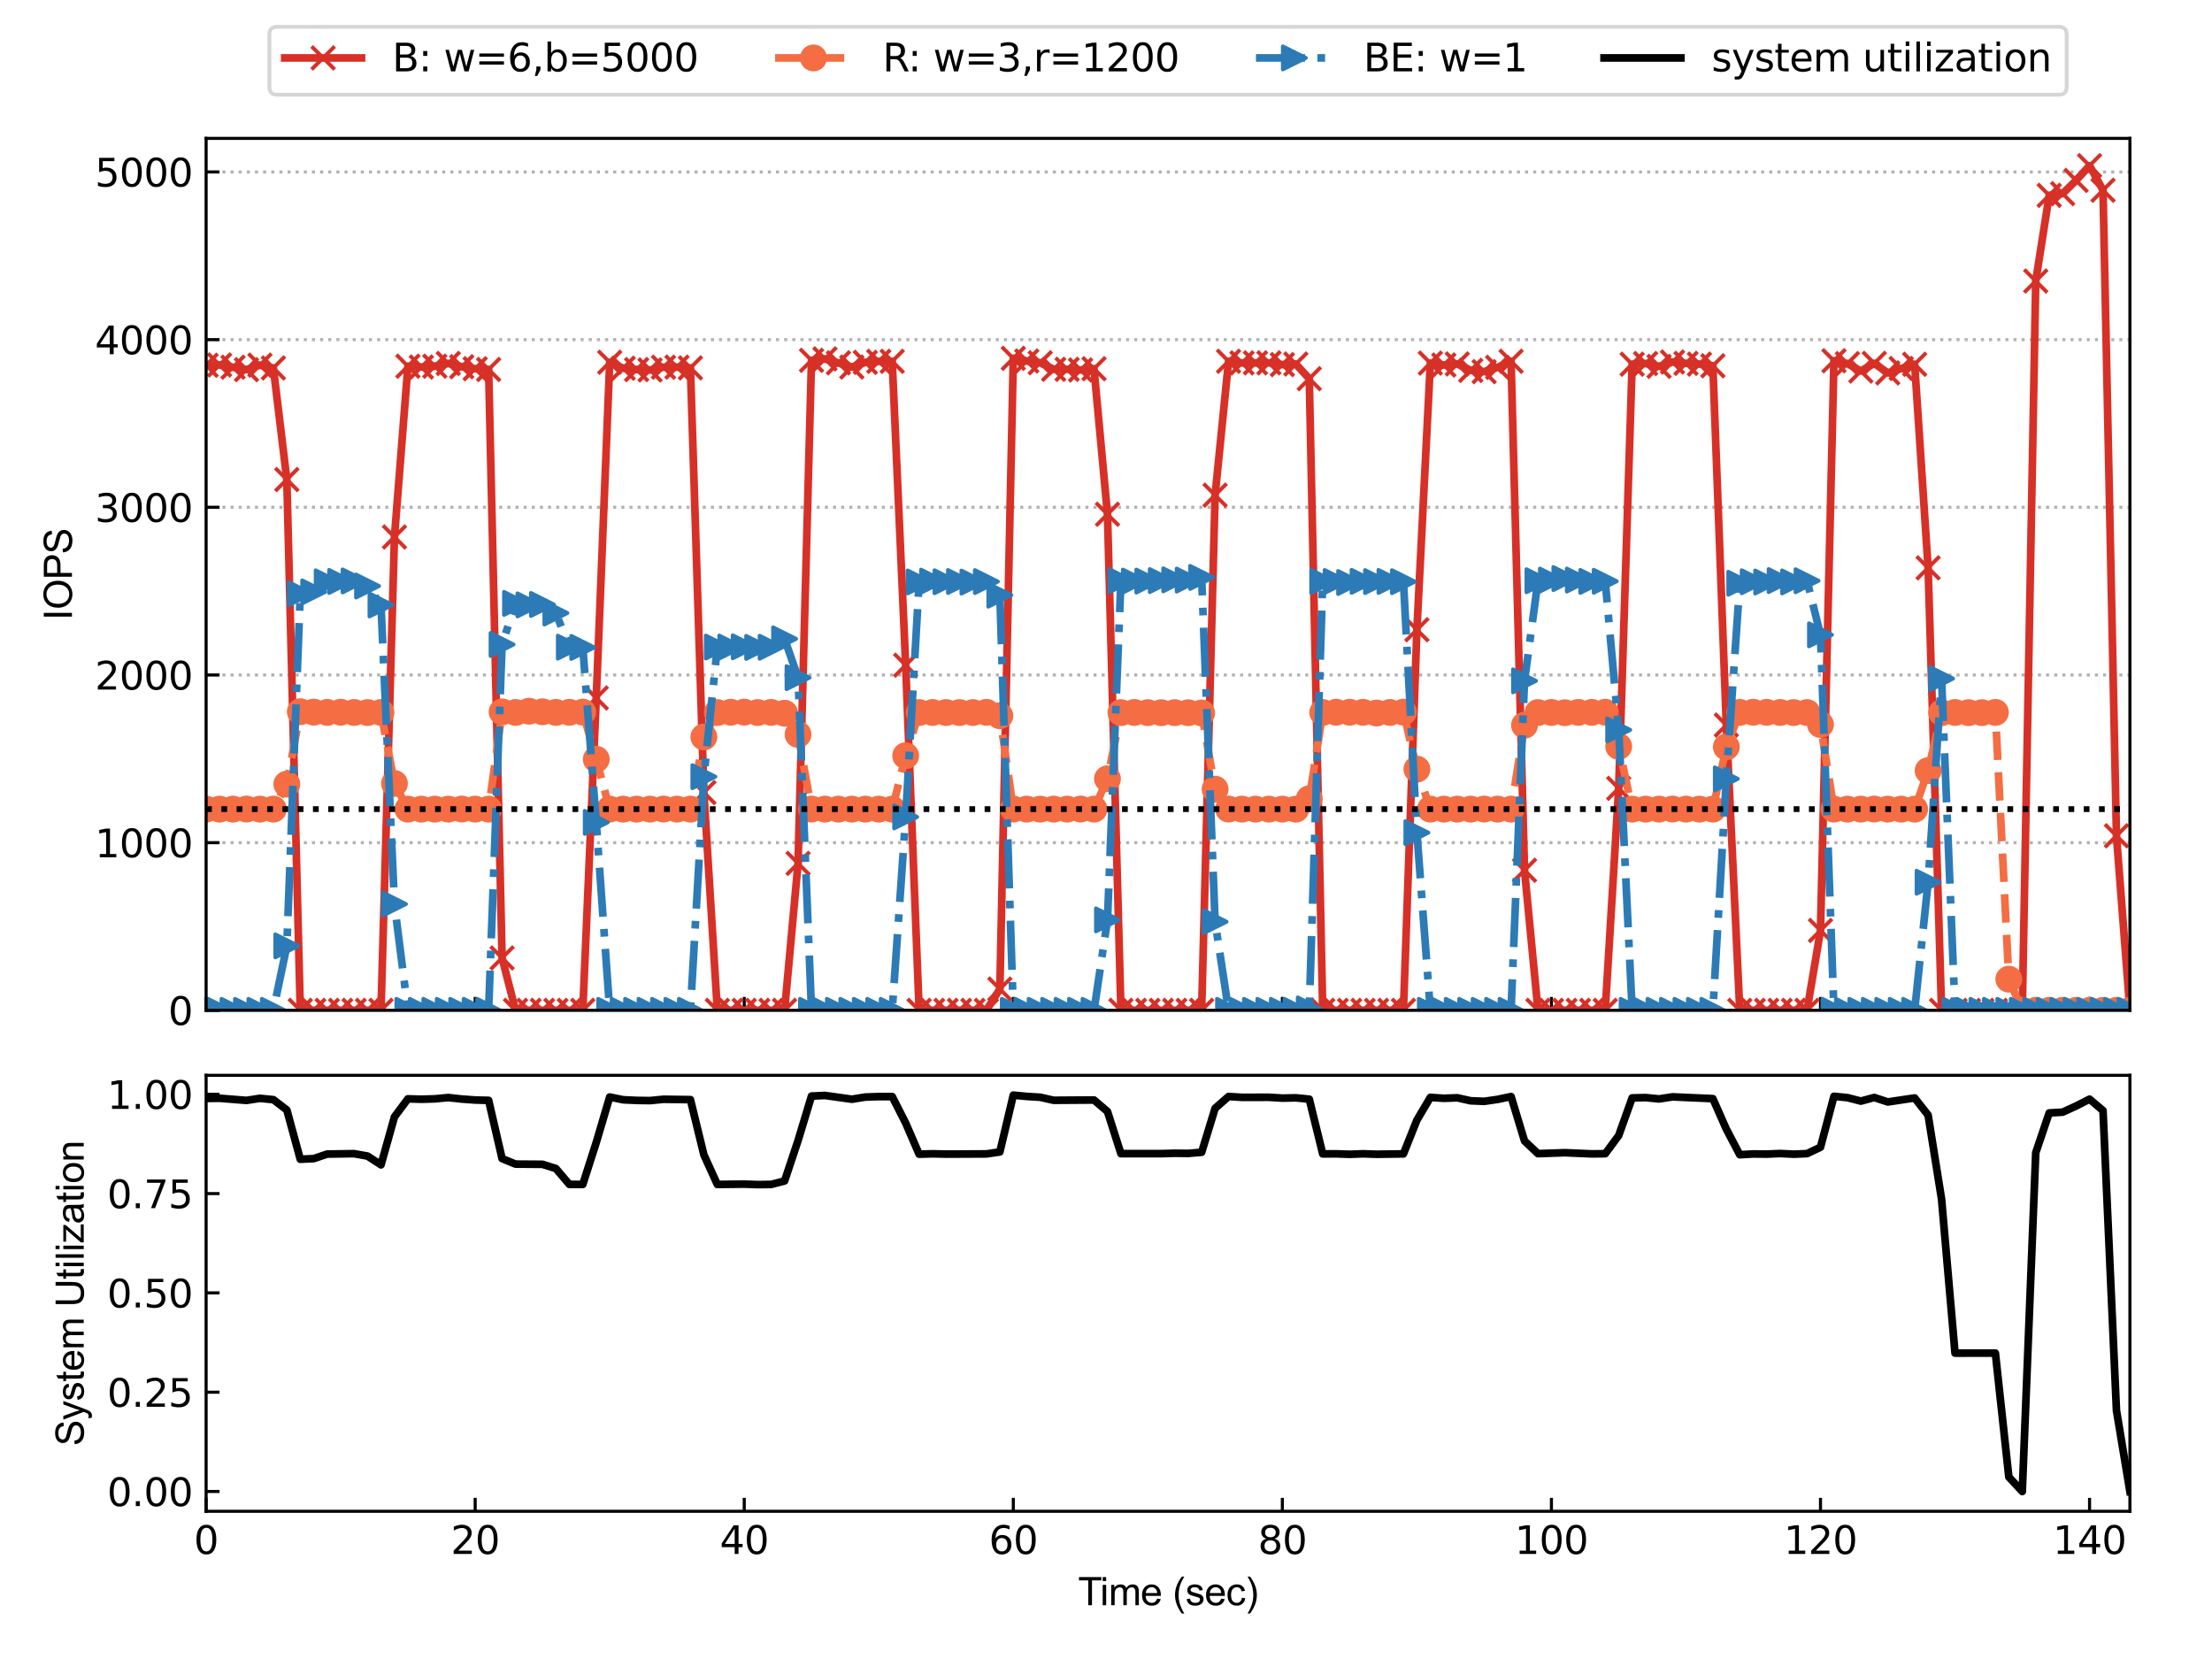 <?xml version="1.0" encoding="utf-8" standalone="no"?>
<!DOCTYPE svg PUBLIC "-//W3C//DTD SVG 1.1//EN"
  "http://www.w3.org/Graphics/SVG/1.1/DTD/svg11.dtd">
<svg height="432pt" version="1.1" viewBox="0 0 576 432" width="576pt" xmlns="http://www.w3.org/2000/svg" xmlns:xlink="http://www.w3.org/1999/xlink">
 <defs>
  <style type="text/css">*{stroke-linecap:butt;stroke-linejoin:round;}</style>
 </defs>
 <g id="figure_1">
  <g id="patch_1">
   <path d="M 0 432 
L 576 432 
L 576 0 
L 0 0 
z
" style="fill:#ffffff;"/>
  </g>
  <g id="axes_1">
   <g id="patch_2">
    <path d="M 53.67 263.093 
L 554.625 263.093 
L 554.625 36.04 
L 53.67 36.04 
z
" style="fill:#ffffff;"/>
   </g>
   <g id="matplotlib.axis_1">
    <g id="xtick_1">
     <g id="line2d_1">
      <defs>
       <path d="M 0 0 
L 0 -3.5 
" id="m72b59d9d94" style="stroke:#000000;stroke-width:0.8;"/>
      </defs>
      <g>
       <use style="stroke:#000000;stroke-width:0.8;" x="53.67" xlink:href="#m72b59d9d94" y="263.093"/>
      </g>
     </g>
    </g>
    <g id="xtick_2">
     <g id="line2d_2">
      <g>
       <use style="stroke:#000000;stroke-width:0.8;" x="123.734" xlink:href="#m72b59d9d94" y="263.093"/>
      </g>
     </g>
    </g>
    <g id="xtick_3">
     <g id="line2d_3">
      <g>
       <use style="stroke:#000000;stroke-width:0.8;" x="193.797" xlink:href="#m72b59d9d94" y="263.093"/>
      </g>
     </g>
    </g>
    <g id="xtick_4">
     <g id="line2d_4">
      <g>
       <use style="stroke:#000000;stroke-width:0.8;" x="263.861" xlink:href="#m72b59d9d94" y="263.093"/>
      </g>
     </g>
    </g>
    <g id="xtick_5">
     <g id="line2d_5">
      <g>
       <use style="stroke:#000000;stroke-width:0.8;" x="333.925" xlink:href="#m72b59d9d94" y="263.093"/>
      </g>
     </g>
    </g>
    <g id="xtick_6">
     <g id="line2d_6">
      <g>
       <use style="stroke:#000000;stroke-width:0.8;" x="403.988" xlink:href="#m72b59d9d94" y="263.093"/>
      </g>
     </g>
    </g>
    <g id="xtick_7">
     <g id="line2d_7">
      <g>
       <use style="stroke:#000000;stroke-width:0.8;" x="474.052" xlink:href="#m72b59d9d94" y="263.093"/>
      </g>
     </g>
    </g>
    <g id="xtick_8">
     <g id="line2d_8">
      <g>
       <use style="stroke:#000000;stroke-width:0.8;" x="544.115" xlink:href="#m72b59d9d94" y="263.093"/>
      </g>
     </g>
    </g>
   </g>
   <g id="matplotlib.axis_2">
    <g id="ytick_1">
     <g id="line2d_9">
      <path clip-path="url(#p8514e9f165)" d="M 53.67 263.093 
L 554.625 263.093 
" style="fill:none;stroke:#b2b2b2;stroke-dasharray:0.8,1.32;stroke-dashoffset:0;stroke-width:0.8;"/>
     </g>
     <g id="line2d_10">
      <defs>
       <path d="M 0 0 
L 3.5 0 
" id="m2425081b20" style="stroke:#000000;stroke-width:0.8;"/>
      </defs>
      <g>
       <use style="stroke:#000000;stroke-width:0.8;" x="53.67" xlink:href="#m2425081b20" y="263.093"/>
      </g>
     </g>
     <g id="text_1">
      <!-- 0 -->
      <g transform="translate(43.807 266.893)scale(0.1 -0.1)">
       <defs>
        <path d="M 2034 4250 
Q 1547 4250 1301 3770 
Q 1056 3291 1056 2328 
Q 1056 1369 1301 889 
Q 1547 409 2034 409 
Q 2525 409 2770 889 
Q 3016 1369 3016 2328 
Q 3016 3291 2770 3770 
Q 2525 4250 2034 4250 
z
M 2034 4750 
Q 2819 4750 3233 4129 
Q 3647 3509 3647 2328 
Q 3647 1150 3233 529 
Q 2819 -91 2034 -91 
Q 1250 -91 836 529 
Q 422 1150 422 2328 
Q 422 3509 836 4129 
Q 1250 4750 2034 4750 
z
" id="DejaVuSans-30" transform="scale(0.016)"/>
       </defs>
       <use xlink:href="#DejaVuSans-30"/>
      </g>
     </g>
    </g>
    <g id="ytick_2">
     <g id="line2d_11">
      <path clip-path="url(#p8514e9f165)" d="M 53.67 219.429 
L 554.625 219.429 
" style="fill:none;stroke:#b2b2b2;stroke-dasharray:0.8,1.32;stroke-dashoffset:0;stroke-width:0.8;"/>
     </g>
     <g id="line2d_12">
      <g>
       <use style="stroke:#000000;stroke-width:0.8;" x="53.67" xlink:href="#m2425081b20" y="219.429"/>
      </g>
     </g>
     <g id="text_2">
      <!-- 1000 -->
      <g transform="translate(24.72 223.228)scale(0.1 -0.1)">
       <defs>
        <path d="M 794 531 
L 1825 531 
L 1825 4091 
L 703 3866 
L 703 4441 
L 1819 4666 
L 2450 4666 
L 2450 531 
L 3481 531 
L 3481 0 
L 794 0 
L 794 531 
z
" id="DejaVuSans-31" transform="scale(0.016)"/>
       </defs>
       <use xlink:href="#DejaVuSans-31"/>
       <use x="63.623" xlink:href="#DejaVuSans-30"/>
       <use x="127.246" xlink:href="#DejaVuSans-30"/>
       <use x="190.869" xlink:href="#DejaVuSans-30"/>
      </g>
     </g>
    </g>
    <g id="ytick_3">
     <g id="line2d_13">
      <path clip-path="url(#p8514e9f165)" d="M 53.67 175.765 
L 554.625 175.765 
" style="fill:none;stroke:#b2b2b2;stroke-dasharray:0.8,1.32;stroke-dashoffset:0;stroke-width:0.8;"/>
     </g>
     <g id="line2d_14">
      <g>
       <use style="stroke:#000000;stroke-width:0.8;" x="53.67" xlink:href="#m2425081b20" y="175.765"/>
      </g>
     </g>
     <g id="text_3">
      <!-- 2000 -->
      <g transform="translate(24.72 179.564)scale(0.1 -0.1)">
       <defs>
        <path d="M 1228 531 
L 3431 531 
L 3431 0 
L 469 0 
L 469 531 
Q 828 903 1448 1529 
Q 2069 2156 2228 2338 
Q 2531 2678 2651 2914 
Q 2772 3150 2772 3378 
Q 2772 3750 2511 3984 
Q 2250 4219 1831 4219 
Q 1534 4219 1204 4116 
Q 875 4013 500 3803 
L 500 4441 
Q 881 4594 1212 4672 
Q 1544 4750 1819 4750 
Q 2544 4750 2975 4387 
Q 3406 4025 3406 3419 
Q 3406 3131 3298 2873 
Q 3191 2616 2906 2266 
Q 2828 2175 2409 1742 
Q 1991 1309 1228 531 
z
" id="DejaVuSans-32" transform="scale(0.016)"/>
       </defs>
       <use xlink:href="#DejaVuSans-32"/>
       <use x="63.623" xlink:href="#DejaVuSans-30"/>
       <use x="127.246" xlink:href="#DejaVuSans-30"/>
       <use x="190.869" xlink:href="#DejaVuSans-30"/>
      </g>
     </g>
    </g>
    <g id="ytick_4">
     <g id="line2d_15">
      <path clip-path="url(#p8514e9f165)" d="M 53.67 132.101 
L 554.625 132.101 
" style="fill:none;stroke:#b2b2b2;stroke-dasharray:0.8,1.32;stroke-dashoffset:0;stroke-width:0.8;"/>
     </g>
     <g id="line2d_16">
      <g>
       <use style="stroke:#000000;stroke-width:0.8;" x="53.67" xlink:href="#m2425081b20" y="132.101"/>
      </g>
     </g>
     <g id="text_4">
      <!-- 3000 -->
      <g transform="translate(24.72 135.9)scale(0.1 -0.1)">
       <defs>
        <path d="M 2597 2516 
Q 3050 2419 3304 2112 
Q 3559 1806 3559 1356 
Q 3559 666 3084 287 
Q 2609 -91 1734 -91 
Q 1441 -91 1130 -33 
Q 819 25 488 141 
L 488 750 
Q 750 597 1062 519 
Q 1375 441 1716 441 
Q 2309 441 2620 675 
Q 2931 909 2931 1356 
Q 2931 1769 2642 2001 
Q 2353 2234 1838 2234 
L 1294 2234 
L 1294 2753 
L 1863 2753 
Q 2328 2753 2575 2939 
Q 2822 3125 2822 3475 
Q 2822 3834 2567 4026 
Q 2313 4219 1838 4219 
Q 1578 4219 1281 4162 
Q 984 4106 628 3988 
L 628 4550 
Q 988 4650 1302 4700 
Q 1616 4750 1894 4750 
Q 2613 4750 3031 4423 
Q 3450 4097 3450 3541 
Q 3450 3153 3228 2886 
Q 3006 2619 2597 2516 
z
" id="DejaVuSans-33" transform="scale(0.016)"/>
       </defs>
       <use xlink:href="#DejaVuSans-33"/>
       <use x="63.623" xlink:href="#DejaVuSans-30"/>
       <use x="127.246" xlink:href="#DejaVuSans-30"/>
       <use x="190.869" xlink:href="#DejaVuSans-30"/>
      </g>
     </g>
    </g>
    <g id="ytick_5">
     <g id="line2d_17">
      <path clip-path="url(#p8514e9f165)" d="M 53.67 88.437 
L 554.625 88.437 
" style="fill:none;stroke:#b2b2b2;stroke-dasharray:0.8,1.32;stroke-dashoffset:0;stroke-width:0.8;"/>
     </g>
     <g id="line2d_18">
      <g>
       <use style="stroke:#000000;stroke-width:0.8;" x="53.67" xlink:href="#m2425081b20" y="88.437"/>
      </g>
     </g>
     <g id="text_5">
      <!-- 4000 -->
      <g transform="translate(24.72 92.236)scale(0.1 -0.1)">
       <defs>
        <path d="M 2419 4116 
L 825 1625 
L 2419 1625 
L 2419 4116 
z
M 2253 4666 
L 3047 4666 
L 3047 1625 
L 3713 1625 
L 3713 1100 
L 3047 1100 
L 3047 0 
L 2419 0 
L 2419 1100 
L 313 1100 
L 313 1709 
L 2253 4666 
z
" id="DejaVuSans-34" transform="scale(0.016)"/>
       </defs>
       <use xlink:href="#DejaVuSans-34"/>
       <use x="63.623" xlink:href="#DejaVuSans-30"/>
       <use x="127.246" xlink:href="#DejaVuSans-30"/>
       <use x="190.869" xlink:href="#DejaVuSans-30"/>
      </g>
     </g>
    </g>
    <g id="ytick_6">
     <g id="line2d_19">
      <path clip-path="url(#p8514e9f165)" d="M 53.67 44.773 
L 554.625 44.773 
" style="fill:none;stroke:#b2b2b2;stroke-dasharray:0.8,1.32;stroke-dashoffset:0;stroke-width:0.8;"/>
     </g>
     <g id="line2d_20">
      <g>
       <use style="stroke:#000000;stroke-width:0.8;" x="53.67" xlink:href="#m2425081b20" y="44.773"/>
      </g>
     </g>
     <g id="text_6">
      <!-- 5000 -->
      <g transform="translate(24.72 48.572)scale(0.1 -0.1)">
       <defs>
        <path d="M 691 4666 
L 3169 4666 
L 3169 4134 
L 1269 4134 
L 1269 2991 
Q 1406 3038 1543 3061 
Q 1681 3084 1819 3084 
Q 2600 3084 3056 2656 
Q 3513 2228 3513 1497 
Q 3513 744 3044 326 
Q 2575 -91 1722 -91 
Q 1428 -91 1123 -41 
Q 819 9 494 109 
L 494 744 
Q 775 591 1075 516 
Q 1375 441 1709 441 
Q 2250 441 2565 725 
Q 2881 1009 2881 1497 
Q 2881 1984 2565 2268 
Q 2250 2553 1709 2553 
Q 1456 2553 1204 2497 
Q 953 2441 691 2322 
L 691 4666 
z
" id="DejaVuSans-35" transform="scale(0.016)"/>
       </defs>
       <use xlink:href="#DejaVuSans-35"/>
       <use x="63.623" xlink:href="#DejaVuSans-30"/>
       <use x="127.246" xlink:href="#DejaVuSans-30"/>
       <use x="190.869" xlink:href="#DejaVuSans-30"/>
      </g>
     </g>
    </g>
    <g id="text_7">
     <!-- IOPS -->
     <g transform="translate(18.733 161.515)rotate(-90)scale(0.1 -0.1)">
      <defs>
       <path d="M 597 0 
L 597 4581 
L 1203 4581 
L 1203 0 
L 597 0 
z
" id="ArialMT-49" transform="scale(0.016)"/>
       <path d="M 309 2231 
Q 309 3372 921 4017 
Q 1534 4663 2503 4663 
Q 3138 4663 3647 4359 
Q 4156 4056 4423 3514 
Q 4691 2972 4691 2284 
Q 4691 1588 4409 1038 
Q 4128 488 3612 205 
Q 3097 -78 2500 -78 
Q 1853 -78 1343 234 
Q 834 547 571 1087 
Q 309 1628 309 2231 
z
M 934 2222 
Q 934 1394 1379 917 
Q 1825 441 2497 441 
Q 3181 441 3623 922 
Q 4066 1403 4066 2288 
Q 4066 2847 3877 3264 
Q 3688 3681 3323 3911 
Q 2959 4141 2506 4141 
Q 1863 4141 1398 3698 
Q 934 3256 934 2222 
z
" id="ArialMT-4f" transform="scale(0.016)"/>
       <path d="M 494 0 
L 494 4581 
L 2222 4581 
Q 2678 4581 2919 4538 
Q 3256 4481 3484 4323 
Q 3713 4166 3852 3881 
Q 3991 3597 3991 3256 
Q 3991 2672 3619 2267 
Q 3247 1863 2275 1863 
L 1100 1863 
L 1100 0 
L 494 0 
z
M 1100 2403 
L 2284 2403 
Q 2872 2403 3119 2622 
Q 3366 2841 3366 3238 
Q 3366 3525 3220 3729 
Q 3075 3934 2838 4000 
Q 2684 4041 2272 4041 
L 1100 4041 
L 1100 2403 
z
" id="ArialMT-50" transform="scale(0.016)"/>
       <path d="M 288 1472 
L 859 1522 
Q 900 1178 1048 958 
Q 1197 738 1509 602 
Q 1822 466 2213 466 
Q 2559 466 2825 569 
Q 3091 672 3220 851 
Q 3350 1031 3350 1244 
Q 3350 1459 3225 1620 
Q 3100 1781 2813 1891 
Q 2628 1963 1997 2114 
Q 1366 2266 1113 2400 
Q 784 2572 623 2826 
Q 463 3081 463 3397 
Q 463 3744 659 4045 
Q 856 4347 1234 4503 
Q 1613 4659 2075 4659 
Q 2584 4659 2973 4495 
Q 3363 4331 3572 4012 
Q 3781 3694 3797 3291 
L 3216 3247 
Q 3169 3681 2898 3903 
Q 2628 4125 2100 4125 
Q 1550 4125 1298 3923 
Q 1047 3722 1047 3438 
Q 1047 3191 1225 3031 
Q 1400 2872 2139 2705 
Q 2878 2538 3153 2413 
Q 3553 2228 3743 1945 
Q 3934 1663 3934 1294 
Q 3934 928 3725 604 
Q 3516 281 3123 101 
Q 2731 -78 2241 -78 
Q 1619 -78 1198 103 
Q 778 284 539 648 
Q 300 1013 288 1472 
z
" id="ArialMT-53" transform="scale(0.016)"/>
      </defs>
      <use xlink:href="#ArialMT-49"/>
      <use x="27.783" xlink:href="#ArialMT-4f"/>
      <use x="105.566" xlink:href="#ArialMT-50"/>
      <use x="172.266" xlink:href="#ArialMT-53"/>
     </g>
    </g>
   </g>
   <g id="line2d_21">
    <path clip-path="url(#p8514e9f165)" d="M 53.67 95.118 
L 57.173 95.03 
L 64.18 96.253 
L 67.683 95.074 
L 71.186 95.816 
L 74.689 124.875 
L 78.192 263.093 
L 99.211 263.093 
L 102.715 139.83 
L 106.218 95.358 
L 109.721 95.576 
L 113.224 95.358 
L 116.727 94.637 
L 120.23 95.489 
L 123.734 96.013 
L 127.237 96.209 
L 130.74 249.448 
L 134.243 263.093 
L 151.759 263.093 
L 155.262 181.747 
L 158.765 94.332 
L 162.269 95.882 
L 165.772 96.231 
L 169.275 96.34 
L 172.778 95.62 
L 176.281 95.598 
L 179.785 95.794 
L 183.288 206.374 
L 186.791 263.093 
L 204.307 263.093 
L 207.81 224.822 
L 211.313 93.829 
L 214.816 93.458 
L 221.823 95.576 
L 225.326 94.353 
L 228.829 94.091 
L 232.332 94.091 
L 235.835 173.211 
L 239.339 263.093 
L 256.855 263.093 
L 260.358 257.548 
L 263.861 93.305 
L 267.364 94.004 
L 270.867 94.463 
L 274.37 96.165 
L 277.874 96.165 
L 281.377 96.34 
L 284.88 96.013 
L 288.383 133.913 
L 291.886 263.093 
L 312.905 263.093 
L 316.409 128.935 
L 319.912 94.07 
L 323.415 94.506 
L 330.421 94.484 
L 333.925 94.943 
L 337.428 94.79 
L 340.931 98.611 
L 344.434 263.093 
L 365.453 263.093 
L 368.956 163.976 
L 372.46 94.55 
L 375.963 95.052 
L 379.466 94.768 
L 382.969 96.449 
L 386.472 96.777 
L 389.975 95.663 
L 393.479 94.07 
L 396.982 226.612 
L 400.485 263.093 
L 418.001 263.093 
L 421.504 205.282 
L 425.007 94.834 
L 428.51 94.659 
L 432.014 95.401 
L 435.517 94.266 
L 439.02 94.615 
L 442.523 94.812 
L 446.026 95.249 
L 449.53 188.799 
L 453.033 263.093 
L 470.549 263.093 
L 474.052 242.287 
L 477.555 93.939 
L 481.058 94.681 
L 484.561 96.624 
L 488.065 94.615 
L 491.568 97.104 
L 498.574 94.856 
L 502.077 147.864 
L 505.58 263.093 
L 526.6 263.093 
L 530.103 73.176 
L 533.606 50.864 
L 537.109 50.427 
L 540.612 46.978 
L 544.115 43.135 
L 547.619 49.532 
L 551.122 217.639 
L 554.625 263.093 
L 554.625 263.093 
" style="fill:none;stroke:#d73027;stroke-linecap:square;stroke-width:2;"/>
    <defs>
     <path d="M -3 3 
L 3 -3 
M -3 -3 
L 3 3 
" id="ma2a3905f03" style="stroke:#d73027;"/>
    </defs>
    <g clip-path="url(#p8514e9f165)">
     <use style="fill:#d73027;stroke:#d73027;" x="53.67" xlink:href="#ma2a3905f03" y="95.118"/>
     <use style="fill:#d73027;stroke:#d73027;" x="57.173" xlink:href="#ma2a3905f03" y="95.03"/>
     <use style="fill:#d73027;stroke:#d73027;" x="60.676" xlink:href="#ma2a3905f03" y="95.62"/>
     <use style="fill:#d73027;stroke:#d73027;" x="64.18" xlink:href="#ma2a3905f03" y="96.253"/>
     <use style="fill:#d73027;stroke:#d73027;" x="67.683" xlink:href="#ma2a3905f03" y="95.074"/>
     <use style="fill:#d73027;stroke:#d73027;" x="71.186" xlink:href="#ma2a3905f03" y="95.816"/>
     <use style="fill:#d73027;stroke:#d73027;" x="74.689" xlink:href="#ma2a3905f03" y="124.875"/>
     <use style="fill:#d73027;stroke:#d73027;" x="78.192" xlink:href="#ma2a3905f03" y="263.093"/>
     <use style="fill:#d73027;stroke:#d73027;" x="81.695" xlink:href="#ma2a3905f03" y="263.093"/>
     <use style="fill:#d73027;stroke:#d73027;" x="85.199" xlink:href="#ma2a3905f03" y="263.093"/>
     <use style="fill:#d73027;stroke:#d73027;" x="88.702" xlink:href="#ma2a3905f03" y="263.093"/>
     <use style="fill:#d73027;stroke:#d73027;" x="92.205" xlink:href="#ma2a3905f03" y="263.093"/>
     <use style="fill:#d73027;stroke:#d73027;" x="95.708" xlink:href="#ma2a3905f03" y="263.093"/>
     <use style="fill:#d73027;stroke:#d73027;" x="99.211" xlink:href="#ma2a3905f03" y="263.093"/>
     <use style="fill:#d73027;stroke:#d73027;" x="102.715" xlink:href="#ma2a3905f03" y="139.83"/>
     <use style="fill:#d73027;stroke:#d73027;" x="106.218" xlink:href="#ma2a3905f03" y="95.358"/>
     <use style="fill:#d73027;stroke:#d73027;" x="109.721" xlink:href="#ma2a3905f03" y="95.576"/>
     <use style="fill:#d73027;stroke:#d73027;" x="113.224" xlink:href="#ma2a3905f03" y="95.358"/>
     <use style="fill:#d73027;stroke:#d73027;" x="116.727" xlink:href="#ma2a3905f03" y="94.637"/>
     <use style="fill:#d73027;stroke:#d73027;" x="120.23" xlink:href="#ma2a3905f03" y="95.489"/>
     <use style="fill:#d73027;stroke:#d73027;" x="123.734" xlink:href="#ma2a3905f03" y="96.013"/>
     <use style="fill:#d73027;stroke:#d73027;" x="127.237" xlink:href="#ma2a3905f03" y="96.209"/>
     <use style="fill:#d73027;stroke:#d73027;" x="130.74" xlink:href="#ma2a3905f03" y="249.448"/>
     <use style="fill:#d73027;stroke:#d73027;" x="134.243" xlink:href="#ma2a3905f03" y="263.093"/>
     <use style="fill:#d73027;stroke:#d73027;" x="137.746" xlink:href="#ma2a3905f03" y="263.093"/>
     <use style="fill:#d73027;stroke:#d73027;" x="141.25" xlink:href="#ma2a3905f03" y="263.093"/>
     <use style="fill:#d73027;stroke:#d73027;" x="144.753" xlink:href="#ma2a3905f03" y="263.093"/>
     <use style="fill:#d73027;stroke:#d73027;" x="148.256" xlink:href="#ma2a3905f03" y="263.093"/>
     <use style="fill:#d73027;stroke:#d73027;" x="151.759" xlink:href="#ma2a3905f03" y="263.093"/>
     <use style="fill:#d73027;stroke:#d73027;" x="155.262" xlink:href="#ma2a3905f03" y="181.747"/>
     <use style="fill:#d73027;stroke:#d73027;" x="158.765" xlink:href="#ma2a3905f03" y="94.332"/>
     <use style="fill:#d73027;stroke:#d73027;" x="162.269" xlink:href="#ma2a3905f03" y="95.882"/>
     <use style="fill:#d73027;stroke:#d73027;" x="165.772" xlink:href="#ma2a3905f03" y="96.231"/>
     <use style="fill:#d73027;stroke:#d73027;" x="169.275" xlink:href="#ma2a3905f03" y="96.34"/>
     <use style="fill:#d73027;stroke:#d73027;" x="172.778" xlink:href="#ma2a3905f03" y="95.62"/>
     <use style="fill:#d73027;stroke:#d73027;" x="176.281" xlink:href="#ma2a3905f03" y="95.598"/>
     <use style="fill:#d73027;stroke:#d73027;" x="179.785" xlink:href="#ma2a3905f03" y="95.794"/>
     <use style="fill:#d73027;stroke:#d73027;" x="183.288" xlink:href="#ma2a3905f03" y="206.374"/>
     <use style="fill:#d73027;stroke:#d73027;" x="186.791" xlink:href="#ma2a3905f03" y="263.093"/>
     <use style="fill:#d73027;stroke:#d73027;" x="190.294" xlink:href="#ma2a3905f03" y="263.093"/>
     <use style="fill:#d73027;stroke:#d73027;" x="193.797" xlink:href="#ma2a3905f03" y="263.093"/>
     <use style="fill:#d73027;stroke:#d73027;" x="197.3" xlink:href="#ma2a3905f03" y="263.093"/>
     <use style="fill:#d73027;stroke:#d73027;" x="200.804" xlink:href="#ma2a3905f03" y="263.093"/>
     <use style="fill:#d73027;stroke:#d73027;" x="204.307" xlink:href="#ma2a3905f03" y="263.093"/>
     <use style="fill:#d73027;stroke:#d73027;" x="207.81" xlink:href="#ma2a3905f03" y="224.822"/>
     <use style="fill:#d73027;stroke:#d73027;" x="211.313" xlink:href="#ma2a3905f03" y="93.829"/>
     <use style="fill:#d73027;stroke:#d73027;" x="214.816" xlink:href="#ma2a3905f03" y="93.458"/>
     <use style="fill:#d73027;stroke:#d73027;" x="218.32" xlink:href="#ma2a3905f03" y="94.484"/>
     <use style="fill:#d73027;stroke:#d73027;" x="221.823" xlink:href="#ma2a3905f03" y="95.576"/>
     <use style="fill:#d73027;stroke:#d73027;" x="225.326" xlink:href="#ma2a3905f03" y="94.353"/>
     <use style="fill:#d73027;stroke:#d73027;" x="228.829" xlink:href="#ma2a3905f03" y="94.091"/>
     <use style="fill:#d73027;stroke:#d73027;" x="232.332" xlink:href="#ma2a3905f03" y="94.091"/>
     <use style="fill:#d73027;stroke:#d73027;" x="235.835" xlink:href="#ma2a3905f03" y="173.211"/>
     <use style="fill:#d73027;stroke:#d73027;" x="239.339" xlink:href="#ma2a3905f03" y="263.093"/>
     <use style="fill:#d73027;stroke:#d73027;" x="242.842" xlink:href="#ma2a3905f03" y="263.093"/>
     <use style="fill:#d73027;stroke:#d73027;" x="246.345" xlink:href="#ma2a3905f03" y="263.093"/>
     <use style="fill:#d73027;stroke:#d73027;" x="249.848" xlink:href="#ma2a3905f03" y="263.093"/>
     <use style="fill:#d73027;stroke:#d73027;" x="253.351" xlink:href="#ma2a3905f03" y="263.093"/>
     <use style="fill:#d73027;stroke:#d73027;" x="256.855" xlink:href="#ma2a3905f03" y="263.093"/>
     <use style="fill:#d73027;stroke:#d73027;" x="260.358" xlink:href="#ma2a3905f03" y="257.548"/>
     <use style="fill:#d73027;stroke:#d73027;" x="263.861" xlink:href="#ma2a3905f03" y="93.305"/>
     <use style="fill:#d73027;stroke:#d73027;" x="267.364" xlink:href="#ma2a3905f03" y="94.004"/>
     <use style="fill:#d73027;stroke:#d73027;" x="270.867" xlink:href="#ma2a3905f03" y="94.463"/>
     <use style="fill:#d73027;stroke:#d73027;" x="274.37" xlink:href="#ma2a3905f03" y="96.165"/>
     <use style="fill:#d73027;stroke:#d73027;" x="277.874" xlink:href="#ma2a3905f03" y="96.165"/>
     <use style="fill:#d73027;stroke:#d73027;" x="281.377" xlink:href="#ma2a3905f03" y="96.34"/>
     <use style="fill:#d73027;stroke:#d73027;" x="284.88" xlink:href="#ma2a3905f03" y="96.013"/>
     <use style="fill:#d73027;stroke:#d73027;" x="288.383" xlink:href="#ma2a3905f03" y="133.913"/>
     <use style="fill:#d73027;stroke:#d73027;" x="291.886" xlink:href="#ma2a3905f03" y="263.093"/>
     <use style="fill:#d73027;stroke:#d73027;" x="295.39" xlink:href="#ma2a3905f03" y="263.093"/>
     <use style="fill:#d73027;stroke:#d73027;" x="298.893" xlink:href="#ma2a3905f03" y="263.093"/>
     <use style="fill:#d73027;stroke:#d73027;" x="302.396" xlink:href="#ma2a3905f03" y="263.093"/>
     <use style="fill:#d73027;stroke:#d73027;" x="305.899" xlink:href="#ma2a3905f03" y="263.093"/>
     <use style="fill:#d73027;stroke:#d73027;" x="309.402" xlink:href="#ma2a3905f03" y="263.093"/>
     <use style="fill:#d73027;stroke:#d73027;" x="312.905" xlink:href="#ma2a3905f03" y="263.093"/>
     <use style="fill:#d73027;stroke:#d73027;" x="316.409" xlink:href="#ma2a3905f03" y="128.935"/>
     <use style="fill:#d73027;stroke:#d73027;" x="319.912" xlink:href="#ma2a3905f03" y="94.07"/>
     <use style="fill:#d73027;stroke:#d73027;" x="323.415" xlink:href="#ma2a3905f03" y="94.506"/>
     <use style="fill:#d73027;stroke:#d73027;" x="326.918" xlink:href="#ma2a3905f03" y="94.484"/>
     <use style="fill:#d73027;stroke:#d73027;" x="330.421" xlink:href="#ma2a3905f03" y="94.484"/>
     <use style="fill:#d73027;stroke:#d73027;" x="333.925" xlink:href="#ma2a3905f03" y="94.943"/>
     <use style="fill:#d73027;stroke:#d73027;" x="337.428" xlink:href="#ma2a3905f03" y="94.79"/>
     <use style="fill:#d73027;stroke:#d73027;" x="340.931" xlink:href="#ma2a3905f03" y="98.611"/>
     <use style="fill:#d73027;stroke:#d73027;" x="344.434" xlink:href="#ma2a3905f03" y="263.093"/>
     <use style="fill:#d73027;stroke:#d73027;" x="347.937" xlink:href="#ma2a3905f03" y="263.093"/>
     <use style="fill:#d73027;stroke:#d73027;" x="351.44" xlink:href="#ma2a3905f03" y="263.093"/>
     <use style="fill:#d73027;stroke:#d73027;" x="354.944" xlink:href="#ma2a3905f03" y="263.093"/>
     <use style="fill:#d73027;stroke:#d73027;" x="358.447" xlink:href="#ma2a3905f03" y="263.093"/>
     <use style="fill:#d73027;stroke:#d73027;" x="361.95" xlink:href="#ma2a3905f03" y="263.093"/>
     <use style="fill:#d73027;stroke:#d73027;" x="365.453" xlink:href="#ma2a3905f03" y="263.093"/>
     <use style="fill:#d73027;stroke:#d73027;" x="368.956" xlink:href="#ma2a3905f03" y="163.976"/>
     <use style="fill:#d73027;stroke:#d73027;" x="372.46" xlink:href="#ma2a3905f03" y="94.55"/>
     <use style="fill:#d73027;stroke:#d73027;" x="375.963" xlink:href="#ma2a3905f03" y="95.052"/>
     <use style="fill:#d73027;stroke:#d73027;" x="379.466" xlink:href="#ma2a3905f03" y="94.768"/>
     <use style="fill:#d73027;stroke:#d73027;" x="382.969" xlink:href="#ma2a3905f03" y="96.449"/>
     <use style="fill:#d73027;stroke:#d73027;" x="386.472" xlink:href="#ma2a3905f03" y="96.777"/>
     <use style="fill:#d73027;stroke:#d73027;" x="389.975" xlink:href="#ma2a3905f03" y="95.663"/>
     <use style="fill:#d73027;stroke:#d73027;" x="393.479" xlink:href="#ma2a3905f03" y="94.07"/>
     <use style="fill:#d73027;stroke:#d73027;" x="396.982" xlink:href="#ma2a3905f03" y="226.612"/>
     <use style="fill:#d73027;stroke:#d73027;" x="400.485" xlink:href="#ma2a3905f03" y="263.093"/>
     <use style="fill:#d73027;stroke:#d73027;" x="403.988" xlink:href="#ma2a3905f03" y="263.093"/>
     <use style="fill:#d73027;stroke:#d73027;" x="407.491" xlink:href="#ma2a3905f03" y="263.093"/>
     <use style="fill:#d73027;stroke:#d73027;" x="410.995" xlink:href="#ma2a3905f03" y="263.093"/>
     <use style="fill:#d73027;stroke:#d73027;" x="414.498" xlink:href="#ma2a3905f03" y="263.093"/>
     <use style="fill:#d73027;stroke:#d73027;" x="418.001" xlink:href="#ma2a3905f03" y="263.093"/>
     <use style="fill:#d73027;stroke:#d73027;" x="421.504" xlink:href="#ma2a3905f03" y="205.282"/>
     <use style="fill:#d73027;stroke:#d73027;" x="425.007" xlink:href="#ma2a3905f03" y="94.834"/>
     <use style="fill:#d73027;stroke:#d73027;" x="428.51" xlink:href="#ma2a3905f03" y="94.659"/>
     <use style="fill:#d73027;stroke:#d73027;" x="432.014" xlink:href="#ma2a3905f03" y="95.401"/>
     <use style="fill:#d73027;stroke:#d73027;" x="435.517" xlink:href="#ma2a3905f03" y="94.266"/>
     <use style="fill:#d73027;stroke:#d73027;" x="439.02" xlink:href="#ma2a3905f03" y="94.615"/>
     <use style="fill:#d73027;stroke:#d73027;" x="442.523" xlink:href="#ma2a3905f03" y="94.812"/>
     <use style="fill:#d73027;stroke:#d73027;" x="446.026" xlink:href="#ma2a3905f03" y="95.249"/>
     <use style="fill:#d73027;stroke:#d73027;" x="449.53" xlink:href="#ma2a3905f03" y="188.799"/>
     <use style="fill:#d73027;stroke:#d73027;" x="453.033" xlink:href="#ma2a3905f03" y="263.093"/>
     <use style="fill:#d73027;stroke:#d73027;" x="456.536" xlink:href="#ma2a3905f03" y="263.093"/>
     <use style="fill:#d73027;stroke:#d73027;" x="460.039" xlink:href="#ma2a3905f03" y="263.093"/>
     <use style="fill:#d73027;stroke:#d73027;" x="463.542" xlink:href="#ma2a3905f03" y="263.093"/>
     <use style="fill:#d73027;stroke:#d73027;" x="467.045" xlink:href="#ma2a3905f03" y="263.093"/>
     <use style="fill:#d73027;stroke:#d73027;" x="470.549" xlink:href="#ma2a3905f03" y="263.093"/>
     <use style="fill:#d73027;stroke:#d73027;" x="474.052" xlink:href="#ma2a3905f03" y="242.287"/>
     <use style="fill:#d73027;stroke:#d73027;" x="477.555" xlink:href="#ma2a3905f03" y="93.939"/>
     <use style="fill:#d73027;stroke:#d73027;" x="481.058" xlink:href="#ma2a3905f03" y="94.681"/>
     <use style="fill:#d73027;stroke:#d73027;" x="484.561" xlink:href="#ma2a3905f03" y="96.624"/>
     <use style="fill:#d73027;stroke:#d73027;" x="488.065" xlink:href="#ma2a3905f03" y="94.615"/>
     <use style="fill:#d73027;stroke:#d73027;" x="491.568" xlink:href="#ma2a3905f03" y="97.104"/>
     <use style="fill:#d73027;stroke:#d73027;" x="495.071" xlink:href="#ma2a3905f03" y="95.947"/>
     <use style="fill:#d73027;stroke:#d73027;" x="498.574" xlink:href="#ma2a3905f03" y="94.856"/>
     <use style="fill:#d73027;stroke:#d73027;" x="502.077" xlink:href="#ma2a3905f03" y="147.864"/>
     <use style="fill:#d73027;stroke:#d73027;" x="505.58" xlink:href="#ma2a3905f03" y="263.093"/>
     <use style="fill:#d73027;stroke:#d73027;" x="509.084" xlink:href="#ma2a3905f03" y="263.093"/>
     <use style="fill:#d73027;stroke:#d73027;" x="512.587" xlink:href="#ma2a3905f03" y="263.093"/>
     <use style="fill:#d73027;stroke:#d73027;" x="516.09" xlink:href="#ma2a3905f03" y="263.093"/>
     <use style="fill:#d73027;stroke:#d73027;" x="519.593" xlink:href="#ma2a3905f03" y="263.093"/>
     <use style="fill:#d73027;stroke:#d73027;" x="523.096" xlink:href="#ma2a3905f03" y="263.093"/>
     <use style="fill:#d73027;stroke:#d73027;" x="526.6" xlink:href="#ma2a3905f03" y="263.093"/>
     <use style="fill:#d73027;stroke:#d73027;" x="530.103" xlink:href="#ma2a3905f03" y="73.176"/>
     <use style="fill:#d73027;stroke:#d73027;" x="533.606" xlink:href="#ma2a3905f03" y="50.864"/>
     <use style="fill:#d73027;stroke:#d73027;" x="537.109" xlink:href="#ma2a3905f03" y="50.427"/>
     <use style="fill:#d73027;stroke:#d73027;" x="540.612" xlink:href="#ma2a3905f03" y="46.978"/>
     <use style="fill:#d73027;stroke:#d73027;" x="544.115" xlink:href="#ma2a3905f03" y="43.135"/>
     <use style="fill:#d73027;stroke:#d73027;" x="547.619" xlink:href="#ma2a3905f03" y="49.532"/>
     <use style="fill:#d73027;stroke:#d73027;" x="551.122" xlink:href="#ma2a3905f03" y="217.639"/>
     <use style="fill:#d73027;stroke:#d73027;" x="554.625" xlink:href="#ma2a3905f03" y="263.093"/>
    </g>
   </g>
   <g id="line2d_22">
    <path clip-path="url(#p8514e9f165)" d="M 53.67 210.696 
L 71.186 210.696 
L 74.689 204.19 
L 78.192 185.328 
L 85.199 185.502 
L 92.205 185.524 
L 99.211 185.524 
L 102.715 204.016 
L 106.218 210.696 
L 127.237 210.696 
L 130.74 185.371 
L 134.243 185.524 
L 137.746 185.197 
L 144.753 185.502 
L 151.759 185.437 
L 155.262 197.706 
L 158.765 210.696 
L 179.785 210.696 
L 183.288 191.899 
L 186.791 185.546 
L 193.797 185.437 
L 197.3 185.546 
L 200.804 185.502 
L 204.307 185.721 
L 207.81 191.244 
L 211.313 210.675 
L 232.332 210.696 
L 235.835 196.789 
L 239.339 185.546 
L 256.855 185.48 
L 260.358 186.376 
L 263.861 210.675 
L 284.88 210.696 
L 288.383 202.793 
L 291.886 185.568 
L 298.893 185.568 
L 312.905 185.655 
L 316.409 205.5 
L 319.912 210.675 
L 337.428 210.696 
L 340.931 207.989 
L 344.434 185.524 
L 351.44 185.459 
L 354.944 185.48 
L 358.447 185.677 
L 365.453 185.437 
L 368.956 200.283 
L 372.46 210.696 
L 393.479 210.696 
L 396.982 188.843 
L 400.485 185.546 
L 418.001 185.459 
L 421.504 194.366 
L 425.007 210.696 
L 446.026 210.696 
L 449.53 194.497 
L 453.033 185.502 
L 460.039 185.48 
L 470.549 185.546 
L 474.052 188.668 
L 477.555 210.696 
L 498.574 210.696 
L 502.077 200.675 
L 505.58 185.59 
L 512.587 185.568 
L 519.593 185.502 
L 523.096 254.972 
L 526.6 263.093 
L 554.625 263.093 
L 554.625 263.093 
" style="fill:none;stroke:#f46d43;stroke-dasharray:7.4,3.2;stroke-dashoffset:0;stroke-width:2;"/>
    <defs>
     <path d="M 0 3 
C 0.796 3 1.559 2.684 2.121 2.121 
C 2.684 1.559 3 0.796 3 0 
C 3 -0.796 2.684 -1.559 2.121 -2.121 
C 1.559 -2.684 0.796 -3 0 -3 
C -0.796 -3 -1.559 -2.684 -2.121 -2.121 
C -2.684 -1.559 -3 -0.796 -3 0 
C -3 0.796 -2.684 1.559 -2.121 2.121 
C -1.559 2.684 -0.796 3 0 3 
z
" id="m0295b242bb" style="stroke:#f46d43;"/>
    </defs>
    <g clip-path="url(#p8514e9f165)">
     <use style="fill:#f46d43;stroke:#f46d43;" x="53.67" xlink:href="#m0295b242bb" y="210.696"/>
     <use style="fill:#f46d43;stroke:#f46d43;" x="57.173" xlink:href="#m0295b242bb" y="210.696"/>
     <use style="fill:#f46d43;stroke:#f46d43;" x="60.676" xlink:href="#m0295b242bb" y="210.696"/>
     <use style="fill:#f46d43;stroke:#f46d43;" x="64.18" xlink:href="#m0295b242bb" y="210.675"/>
     <use style="fill:#f46d43;stroke:#f46d43;" x="67.683" xlink:href="#m0295b242bb" y="210.696"/>
     <use style="fill:#f46d43;stroke:#f46d43;" x="71.186" xlink:href="#m0295b242bb" y="210.696"/>
     <use style="fill:#f46d43;stroke:#f46d43;" x="74.689" xlink:href="#m0295b242bb" y="204.19"/>
     <use style="fill:#f46d43;stroke:#f46d43;" x="78.192" xlink:href="#m0295b242bb" y="185.328"/>
     <use style="fill:#f46d43;stroke:#f46d43;" x="81.695" xlink:href="#m0295b242bb" y="185.437"/>
     <use style="fill:#f46d43;stroke:#f46d43;" x="85.199" xlink:href="#m0295b242bb" y="185.502"/>
     <use style="fill:#f46d43;stroke:#f46d43;" x="88.702" xlink:href="#m0295b242bb" y="185.459"/>
     <use style="fill:#f46d43;stroke:#f46d43;" x="92.205" xlink:href="#m0295b242bb" y="185.524"/>
     <use style="fill:#f46d43;stroke:#f46d43;" x="95.708" xlink:href="#m0295b242bb" y="185.546"/>
     <use style="fill:#f46d43;stroke:#f46d43;" x="99.211" xlink:href="#m0295b242bb" y="185.524"/>
     <use style="fill:#f46d43;stroke:#f46d43;" x="102.715" xlink:href="#m0295b242bb" y="204.016"/>
     <use style="fill:#f46d43;stroke:#f46d43;" x="106.218" xlink:href="#m0295b242bb" y="210.696"/>
     <use style="fill:#f46d43;stroke:#f46d43;" x="109.721" xlink:href="#m0295b242bb" y="210.696"/>
     <use style="fill:#f46d43;stroke:#f46d43;" x="113.224" xlink:href="#m0295b242bb" y="210.696"/>
     <use style="fill:#f46d43;stroke:#f46d43;" x="116.727" xlink:href="#m0295b242bb" y="210.696"/>
     <use style="fill:#f46d43;stroke:#f46d43;" x="120.23" xlink:href="#m0295b242bb" y="210.675"/>
     <use style="fill:#f46d43;stroke:#f46d43;" x="123.734" xlink:href="#m0295b242bb" y="210.696"/>
     <use style="fill:#f46d43;stroke:#f46d43;" x="127.237" xlink:href="#m0295b242bb" y="210.696"/>
     <use style="fill:#f46d43;stroke:#f46d43;" x="130.74" xlink:href="#m0295b242bb" y="185.371"/>
     <use style="fill:#f46d43;stroke:#f46d43;" x="134.243" xlink:href="#m0295b242bb" y="185.524"/>
     <use style="fill:#f46d43;stroke:#f46d43;" x="137.746" xlink:href="#m0295b242bb" y="185.197"/>
     <use style="fill:#f46d43;stroke:#f46d43;" x="141.25" xlink:href="#m0295b242bb" y="185.349"/>
     <use style="fill:#f46d43;stroke:#f46d43;" x="144.753" xlink:href="#m0295b242bb" y="185.502"/>
     <use style="fill:#f46d43;stroke:#f46d43;" x="148.256" xlink:href="#m0295b242bb" y="185.48"/>
     <use style="fill:#f46d43;stroke:#f46d43;" x="151.759" xlink:href="#m0295b242bb" y="185.437"/>
     <use style="fill:#f46d43;stroke:#f46d43;" x="155.262" xlink:href="#m0295b242bb" y="197.706"/>
     <use style="fill:#f46d43;stroke:#f46d43;" x="158.765" xlink:href="#m0295b242bb" y="210.696"/>
     <use style="fill:#f46d43;stroke:#f46d43;" x="162.269" xlink:href="#m0295b242bb" y="210.696"/>
     <use style="fill:#f46d43;stroke:#f46d43;" x="165.772" xlink:href="#m0295b242bb" y="210.696"/>
     <use style="fill:#f46d43;stroke:#f46d43;" x="169.275" xlink:href="#m0295b242bb" y="210.696"/>
     <use style="fill:#f46d43;stroke:#f46d43;" x="172.778" xlink:href="#m0295b242bb" y="210.675"/>
     <use style="fill:#f46d43;stroke:#f46d43;" x="176.281" xlink:href="#m0295b242bb" y="210.696"/>
     <use style="fill:#f46d43;stroke:#f46d43;" x="179.785" xlink:href="#m0295b242bb" y="210.696"/>
     <use style="fill:#f46d43;stroke:#f46d43;" x="183.288" xlink:href="#m0295b242bb" y="191.899"/>
     <use style="fill:#f46d43;stroke:#f46d43;" x="186.791" xlink:href="#m0295b242bb" y="185.546"/>
     <use style="fill:#f46d43;stroke:#f46d43;" x="190.294" xlink:href="#m0295b242bb" y="185.459"/>
     <use style="fill:#f46d43;stroke:#f46d43;" x="193.797" xlink:href="#m0295b242bb" y="185.437"/>
     <use style="fill:#f46d43;stroke:#f46d43;" x="197.3" xlink:href="#m0295b242bb" y="185.546"/>
     <use style="fill:#f46d43;stroke:#f46d43;" x="200.804" xlink:href="#m0295b242bb" y="185.502"/>
     <use style="fill:#f46d43;stroke:#f46d43;" x="204.307" xlink:href="#m0295b242bb" y="185.721"/>
     <use style="fill:#f46d43;stroke:#f46d43;" x="207.81" xlink:href="#m0295b242bb" y="191.244"/>
     <use style="fill:#f46d43;stroke:#f46d43;" x="211.313" xlink:href="#m0295b242bb" y="210.675"/>
     <use style="fill:#f46d43;stroke:#f46d43;" x="214.816" xlink:href="#m0295b242bb" y="210.696"/>
     <use style="fill:#f46d43;stroke:#f46d43;" x="218.32" xlink:href="#m0295b242bb" y="210.696"/>
     <use style="fill:#f46d43;stroke:#f46d43;" x="221.823" xlink:href="#m0295b242bb" y="210.696"/>
     <use style="fill:#f46d43;stroke:#f46d43;" x="225.326" xlink:href="#m0295b242bb" y="210.696"/>
     <use style="fill:#f46d43;stroke:#f46d43;" x="228.829" xlink:href="#m0295b242bb" y="210.696"/>
     <use style="fill:#f46d43;stroke:#f46d43;" x="232.332" xlink:href="#m0295b242bb" y="210.696"/>
     <use style="fill:#f46d43;stroke:#f46d43;" x="235.835" xlink:href="#m0295b242bb" y="196.789"/>
     <use style="fill:#f46d43;stroke:#f46d43;" x="239.339" xlink:href="#m0295b242bb" y="185.546"/>
     <use style="fill:#f46d43;stroke:#f46d43;" x="242.842" xlink:href="#m0295b242bb" y="185.524"/>
     <use style="fill:#f46d43;stroke:#f46d43;" x="246.345" xlink:href="#m0295b242bb" y="185.546"/>
     <use style="fill:#f46d43;stroke:#f46d43;" x="249.848" xlink:href="#m0295b242bb" y="185.546"/>
     <use style="fill:#f46d43;stroke:#f46d43;" x="253.351" xlink:href="#m0295b242bb" y="185.546"/>
     <use style="fill:#f46d43;stroke:#f46d43;" x="256.855" xlink:href="#m0295b242bb" y="185.48"/>
     <use style="fill:#f46d43;stroke:#f46d43;" x="260.358" xlink:href="#m0295b242bb" y="186.376"/>
     <use style="fill:#f46d43;stroke:#f46d43;" x="263.861" xlink:href="#m0295b242bb" y="210.675"/>
     <use style="fill:#f46d43;stroke:#f46d43;" x="267.364" xlink:href="#m0295b242bb" y="210.696"/>
     <use style="fill:#f46d43;stroke:#f46d43;" x="270.867" xlink:href="#m0295b242bb" y="210.696"/>
     <use style="fill:#f46d43;stroke:#f46d43;" x="274.37" xlink:href="#m0295b242bb" y="210.696"/>
     <use style="fill:#f46d43;stroke:#f46d43;" x="277.874" xlink:href="#m0295b242bb" y="210.696"/>
     <use style="fill:#f46d43;stroke:#f46d43;" x="281.377" xlink:href="#m0295b242bb" y="210.675"/>
     <use style="fill:#f46d43;stroke:#f46d43;" x="284.88" xlink:href="#m0295b242bb" y="210.696"/>
     <use style="fill:#f46d43;stroke:#f46d43;" x="288.383" xlink:href="#m0295b242bb" y="202.793"/>
     <use style="fill:#f46d43;stroke:#f46d43;" x="291.886" xlink:href="#m0295b242bb" y="185.568"/>
     <use style="fill:#f46d43;stroke:#f46d43;" x="295.39" xlink:href="#m0295b242bb" y="185.524"/>
     <use style="fill:#f46d43;stroke:#f46d43;" x="298.893" xlink:href="#m0295b242bb" y="185.568"/>
     <use style="fill:#f46d43;stroke:#f46d43;" x="302.396" xlink:href="#m0295b242bb" y="185.59"/>
     <use style="fill:#f46d43;stroke:#f46d43;" x="305.899" xlink:href="#m0295b242bb" y="185.568"/>
     <use style="fill:#f46d43;stroke:#f46d43;" x="309.402" xlink:href="#m0295b242bb" y="185.59"/>
     <use style="fill:#f46d43;stroke:#f46d43;" x="312.905" xlink:href="#m0295b242bb" y="185.655"/>
     <use style="fill:#f46d43;stroke:#f46d43;" x="316.409" xlink:href="#m0295b242bb" y="205.5"/>
     <use style="fill:#f46d43;stroke:#f46d43;" x="319.912" xlink:href="#m0295b242bb" y="210.675"/>
     <use style="fill:#f46d43;stroke:#f46d43;" x="323.415" xlink:href="#m0295b242bb" y="210.696"/>
     <use style="fill:#f46d43;stroke:#f46d43;" x="326.918" xlink:href="#m0295b242bb" y="210.696"/>
     <use style="fill:#f46d43;stroke:#f46d43;" x="330.421" xlink:href="#m0295b242bb" y="210.696"/>
     <use style="fill:#f46d43;stroke:#f46d43;" x="333.925" xlink:href="#m0295b242bb" y="210.696"/>
     <use style="fill:#f46d43;stroke:#f46d43;" x="337.428" xlink:href="#m0295b242bb" y="210.696"/>
     <use style="fill:#f46d43;stroke:#f46d43;" x="340.931" xlink:href="#m0295b242bb" y="207.989"/>
     <use style="fill:#f46d43;stroke:#f46d43;" x="344.434" xlink:href="#m0295b242bb" y="185.524"/>
     <use style="fill:#f46d43;stroke:#f46d43;" x="347.937" xlink:href="#m0295b242bb" y="185.459"/>
     <use style="fill:#f46d43;stroke:#f46d43;" x="351.44" xlink:href="#m0295b242bb" y="185.459"/>
     <use style="fill:#f46d43;stroke:#f46d43;" x="354.944" xlink:href="#m0295b242bb" y="185.48"/>
     <use style="fill:#f46d43;stroke:#f46d43;" x="358.447" xlink:href="#m0295b242bb" y="185.677"/>
     <use style="fill:#f46d43;stroke:#f46d43;" x="361.95" xlink:href="#m0295b242bb" y="185.524"/>
     <use style="fill:#f46d43;stroke:#f46d43;" x="365.453" xlink:href="#m0295b242bb" y="185.437"/>
     <use style="fill:#f46d43;stroke:#f46d43;" x="368.956" xlink:href="#m0295b242bb" y="200.283"/>
     <use style="fill:#f46d43;stroke:#f46d43;" x="372.46" xlink:href="#m0295b242bb" y="210.696"/>
     <use style="fill:#f46d43;stroke:#f46d43;" x="375.963" xlink:href="#m0295b242bb" y="210.696"/>
     <use style="fill:#f46d43;stroke:#f46d43;" x="379.466" xlink:href="#m0295b242bb" y="210.696"/>
     <use style="fill:#f46d43;stroke:#f46d43;" x="382.969" xlink:href="#m0295b242bb" y="210.696"/>
     <use style="fill:#f46d43;stroke:#f46d43;" x="386.472" xlink:href="#m0295b242bb" y="210.675"/>
     <use style="fill:#f46d43;stroke:#f46d43;" x="389.975" xlink:href="#m0295b242bb" y="210.696"/>
     <use style="fill:#f46d43;stroke:#f46d43;" x="393.479" xlink:href="#m0295b242bb" y="210.696"/>
     <use style="fill:#f46d43;stroke:#f46d43;" x="396.982" xlink:href="#m0295b242bb" y="188.843"/>
     <use style="fill:#f46d43;stroke:#f46d43;" x="400.485" xlink:href="#m0295b242bb" y="185.546"/>
     <use style="fill:#f46d43;stroke:#f46d43;" x="403.988" xlink:href="#m0295b242bb" y="185.524"/>
     <use style="fill:#f46d43;stroke:#f46d43;" x="407.491" xlink:href="#m0295b242bb" y="185.59"/>
     <use style="fill:#f46d43;stroke:#f46d43;" x="410.995" xlink:href="#m0295b242bb" y="185.502"/>
     <use style="fill:#f46d43;stroke:#f46d43;" x="414.498" xlink:href="#m0295b242bb" y="185.502"/>
     <use style="fill:#f46d43;stroke:#f46d43;" x="418.001" xlink:href="#m0295b242bb" y="185.459"/>
     <use style="fill:#f46d43;stroke:#f46d43;" x="421.504" xlink:href="#m0295b242bb" y="194.366"/>
     <use style="fill:#f46d43;stroke:#f46d43;" x="425.007" xlink:href="#m0295b242bb" y="210.696"/>
     <use style="fill:#f46d43;stroke:#f46d43;" x="428.51" xlink:href="#m0295b242bb" y="210.696"/>
     <use style="fill:#f46d43;stroke:#f46d43;" x="432.014" xlink:href="#m0295b242bb" y="210.696"/>
     <use style="fill:#f46d43;stroke:#f46d43;" x="435.517" xlink:href="#m0295b242bb" y="210.675"/>
     <use style="fill:#f46d43;stroke:#f46d43;" x="439.02" xlink:href="#m0295b242bb" y="210.696"/>
     <use style="fill:#f46d43;stroke:#f46d43;" x="442.523" xlink:href="#m0295b242bb" y="210.696"/>
     <use style="fill:#f46d43;stroke:#f46d43;" x="446.026" xlink:href="#m0295b242bb" y="210.696"/>
     <use style="fill:#f46d43;stroke:#f46d43;" x="449.53" xlink:href="#m0295b242bb" y="194.497"/>
     <use style="fill:#f46d43;stroke:#f46d43;" x="453.033" xlink:href="#m0295b242bb" y="185.502"/>
     <use style="fill:#f46d43;stroke:#f46d43;" x="456.536" xlink:href="#m0295b242bb" y="185.459"/>
     <use style="fill:#f46d43;stroke:#f46d43;" x="460.039" xlink:href="#m0295b242bb" y="185.48"/>
     <use style="fill:#f46d43;stroke:#f46d43;" x="463.542" xlink:href="#m0295b242bb" y="185.524"/>
     <use style="fill:#f46d43;stroke:#f46d43;" x="467.045" xlink:href="#m0295b242bb" y="185.546"/>
     <use style="fill:#f46d43;stroke:#f46d43;" x="470.549" xlink:href="#m0295b242bb" y="185.546"/>
     <use style="fill:#f46d43;stroke:#f46d43;" x="474.052" xlink:href="#m0295b242bb" y="188.668"/>
     <use style="fill:#f46d43;stroke:#f46d43;" x="477.555" xlink:href="#m0295b242bb" y="210.696"/>
     <use style="fill:#f46d43;stroke:#f46d43;" x="481.058" xlink:href="#m0295b242bb" y="210.696"/>
     <use style="fill:#f46d43;stroke:#f46d43;" x="484.561" xlink:href="#m0295b242bb" y="210.696"/>
     <use style="fill:#f46d43;stroke:#f46d43;" x="488.065" xlink:href="#m0295b242bb" y="210.675"/>
     <use style="fill:#f46d43;stroke:#f46d43;" x="491.568" xlink:href="#m0295b242bb" y="210.696"/>
     <use style="fill:#f46d43;stroke:#f46d43;" x="495.071" xlink:href="#m0295b242bb" y="210.696"/>
     <use style="fill:#f46d43;stroke:#f46d43;" x="498.574" xlink:href="#m0295b242bb" y="210.696"/>
     <use style="fill:#f46d43;stroke:#f46d43;" x="502.077" xlink:href="#m0295b242bb" y="200.675"/>
     <use style="fill:#f46d43;stroke:#f46d43;" x="505.58" xlink:href="#m0295b242bb" y="185.59"/>
     <use style="fill:#f46d43;stroke:#f46d43;" x="509.084" xlink:href="#m0295b242bb" y="185.524"/>
     <use style="fill:#f46d43;stroke:#f46d43;" x="512.587" xlink:href="#m0295b242bb" y="185.568"/>
     <use style="fill:#f46d43;stroke:#f46d43;" x="516.09" xlink:href="#m0295b242bb" y="185.568"/>
     <use style="fill:#f46d43;stroke:#f46d43;" x="519.593" xlink:href="#m0295b242bb" y="185.502"/>
     <use style="fill:#f46d43;stroke:#f46d43;" x="523.096" xlink:href="#m0295b242bb" y="254.972"/>
     <use style="fill:#f46d43;stroke:#f46d43;" x="526.6" xlink:href="#m0295b242bb" y="263.093"/>
     <use style="fill:#f46d43;stroke:#f46d43;" x="530.103" xlink:href="#m0295b242bb" y="263.093"/>
     <use style="fill:#f46d43;stroke:#f46d43;" x="533.606" xlink:href="#m0295b242bb" y="263.093"/>
     <use style="fill:#f46d43;stroke:#f46d43;" x="537.109" xlink:href="#m0295b242bb" y="263.093"/>
     <use style="fill:#f46d43;stroke:#f46d43;" x="540.612" xlink:href="#m0295b242bb" y="263.093"/>
     <use style="fill:#f46d43;stroke:#f46d43;" x="544.115" xlink:href="#m0295b242bb" y="263.093"/>
     <use style="fill:#f46d43;stroke:#f46d43;" x="547.619" xlink:href="#m0295b242bb" y="263.093"/>
     <use style="fill:#f46d43;stroke:#f46d43;" x="551.122" xlink:href="#m0295b242bb" y="263.093"/>
     <use style="fill:#f46d43;stroke:#f46d43;" x="554.625" xlink:href="#m0295b242bb" y="263.093"/>
    </g>
   </g>
   <g id="line2d_23">
    <path clip-path="url(#p8514e9f165)" d="M 53.67 263.093 
L 71.186 263.093 
L 74.689 246.304 
L 78.192 154.588 
L 81.695 154.13 
L 85.199 151.51 
L 92.205 151.27 
L 95.708 152.601 
L 99.211 157.535 
L 102.715 235.41 
L 106.218 263.093 
L 127.237 263.093 
L 130.74 167.818 
L 134.243 157.121 
L 137.746 157.514 
L 141.25 157.404 
L 144.753 159.631 
L 148.256 168.517 
L 151.759 168.582 
L 155.262 214.146 
L 158.765 263.093 
L 179.785 263.093 
L 183.288 202.247 
L 186.791 168.495 
L 200.804 168.539 
L 204.307 166.356 
L 207.81 176.464 
L 211.313 263.093 
L 232.332 263.093 
L 235.835 212.727 
L 239.339 151.532 
L 242.842 151.335 
L 246.345 151.488 
L 249.848 151.422 
L 253.351 151.575 
L 256.855 151.444 
L 260.358 154.981 
L 263.861 263.093 
L 284.88 263.093 
L 288.383 239.537 
L 291.886 151.204 
L 298.893 151.313 
L 305.899 150.986 
L 309.402 151.051 
L 312.905 150.353 
L 316.409 240.017 
L 319.912 263.093 
L 337.428 263.093 
L 340.931 262.722 
L 344.434 151.401 
L 347.937 151.422 
L 351.44 151.684 
L 354.944 151.379 
L 365.453 151.466 
L 368.956 216.831 
L 372.46 263.093 
L 393.479 263.093 
L 396.982 177.293 
L 400.485 151.226 
L 403.988 151.051 
L 407.491 150.658 
L 414.498 151.401 
L 418.001 151.357 
L 421.504 190.065 
L 425.007 263.093 
L 446.026 263.093 
L 449.53 202.815 
L 453.033 151.881 
L 456.536 151.488 
L 460.039 151.553 
L 463.542 151.182 
L 467.045 151.532 
L 470.549 151.226 
L 474.052 165.308 
L 477.555 263.093 
L 498.574 263.093 
L 502.077 229.734 
L 505.58 176.704 
L 509.084 263.093 
L 554.625 263.093 
L 554.625 263.093 
" style="fill:none;stroke:#2c7bb6;stroke-dasharray:12.8,3.2,2,3.2;stroke-dashoffset:0;stroke-width:2;"/>
    <defs>
     <path d="M 3 0 
L -3 -3 
L -3 3 
z
" id="m4c72fd5038" style="stroke:#2c7bb6;stroke-linejoin:miter;"/>
    </defs>
    <g clip-path="url(#p8514e9f165)">
     <use style="fill:#2c7bb6;stroke:#2c7bb6;stroke-linejoin:miter;" x="53.67" xlink:href="#m4c72fd5038" y="263.093"/>
     <use style="fill:#2c7bb6;stroke:#2c7bb6;stroke-linejoin:miter;" x="57.173" xlink:href="#m4c72fd5038" y="263.093"/>
     <use style="fill:#2c7bb6;stroke:#2c7bb6;stroke-linejoin:miter;" x="60.676" xlink:href="#m4c72fd5038" y="263.093"/>
     <use style="fill:#2c7bb6;stroke:#2c7bb6;stroke-linejoin:miter;" x="64.18" xlink:href="#m4c72fd5038" y="263.093"/>
     <use style="fill:#2c7bb6;stroke:#2c7bb6;stroke-linejoin:miter;" x="67.683" xlink:href="#m4c72fd5038" y="263.093"/>
     <use style="fill:#2c7bb6;stroke:#2c7bb6;stroke-linejoin:miter;" x="71.186" xlink:href="#m4c72fd5038" y="263.093"/>
     <use style="fill:#2c7bb6;stroke:#2c7bb6;stroke-linejoin:miter;" x="74.689" xlink:href="#m4c72fd5038" y="246.304"/>
     <use style="fill:#2c7bb6;stroke:#2c7bb6;stroke-linejoin:miter;" x="78.192" xlink:href="#m4c72fd5038" y="154.588"/>
     <use style="fill:#2c7bb6;stroke:#2c7bb6;stroke-linejoin:miter;" x="81.695" xlink:href="#m4c72fd5038" y="154.13"/>
     <use style="fill:#2c7bb6;stroke:#2c7bb6;stroke-linejoin:miter;" x="85.199" xlink:href="#m4c72fd5038" y="151.51"/>
     <use style="fill:#2c7bb6;stroke:#2c7bb6;stroke-linejoin:miter;" x="88.702" xlink:href="#m4c72fd5038" y="151.401"/>
     <use style="fill:#2c7bb6;stroke:#2c7bb6;stroke-linejoin:miter;" x="92.205" xlink:href="#m4c72fd5038" y="151.27"/>
     <use style="fill:#2c7bb6;stroke:#2c7bb6;stroke-linejoin:miter;" x="95.708" xlink:href="#m4c72fd5038" y="152.601"/>
     <use style="fill:#2c7bb6;stroke:#2c7bb6;stroke-linejoin:miter;" x="99.211" xlink:href="#m4c72fd5038" y="157.535"/>
     <use style="fill:#2c7bb6;stroke:#2c7bb6;stroke-linejoin:miter;" x="102.715" xlink:href="#m4c72fd5038" y="235.41"/>
     <use style="fill:#2c7bb6;stroke:#2c7bb6;stroke-linejoin:miter;" x="106.218" xlink:href="#m4c72fd5038" y="263.093"/>
     <use style="fill:#2c7bb6;stroke:#2c7bb6;stroke-linejoin:miter;" x="109.721" xlink:href="#m4c72fd5038" y="263.093"/>
     <use style="fill:#2c7bb6;stroke:#2c7bb6;stroke-linejoin:miter;" x="113.224" xlink:href="#m4c72fd5038" y="263.093"/>
     <use style="fill:#2c7bb6;stroke:#2c7bb6;stroke-linejoin:miter;" x="116.727" xlink:href="#m4c72fd5038" y="263.093"/>
     <use style="fill:#2c7bb6;stroke:#2c7bb6;stroke-linejoin:miter;" x="120.23" xlink:href="#m4c72fd5038" y="263.093"/>
     <use style="fill:#2c7bb6;stroke:#2c7bb6;stroke-linejoin:miter;" x="123.734" xlink:href="#m4c72fd5038" y="263.093"/>
     <use style="fill:#2c7bb6;stroke:#2c7bb6;stroke-linejoin:miter;" x="127.237" xlink:href="#m4c72fd5038" y="263.093"/>
     <use style="fill:#2c7bb6;stroke:#2c7bb6;stroke-linejoin:miter;" x="130.74" xlink:href="#m4c72fd5038" y="167.818"/>
     <use style="fill:#2c7bb6;stroke:#2c7bb6;stroke-linejoin:miter;" x="134.243" xlink:href="#m4c72fd5038" y="157.121"/>
     <use style="fill:#2c7bb6;stroke:#2c7bb6;stroke-linejoin:miter;" x="137.746" xlink:href="#m4c72fd5038" y="157.514"/>
     <use style="fill:#2c7bb6;stroke:#2c7bb6;stroke-linejoin:miter;" x="141.25" xlink:href="#m4c72fd5038" y="157.404"/>
     <use style="fill:#2c7bb6;stroke:#2c7bb6;stroke-linejoin:miter;" x="144.753" xlink:href="#m4c72fd5038" y="159.631"/>
     <use style="fill:#2c7bb6;stroke:#2c7bb6;stroke-linejoin:miter;" x="148.256" xlink:href="#m4c72fd5038" y="168.517"/>
     <use style="fill:#2c7bb6;stroke:#2c7bb6;stroke-linejoin:miter;" x="151.759" xlink:href="#m4c72fd5038" y="168.582"/>
     <use style="fill:#2c7bb6;stroke:#2c7bb6;stroke-linejoin:miter;" x="155.262" xlink:href="#m4c72fd5038" y="214.146"/>
     <use style="fill:#2c7bb6;stroke:#2c7bb6;stroke-linejoin:miter;" x="158.765" xlink:href="#m4c72fd5038" y="263.093"/>
     <use style="fill:#2c7bb6;stroke:#2c7bb6;stroke-linejoin:miter;" x="162.269" xlink:href="#m4c72fd5038" y="263.093"/>
     <use style="fill:#2c7bb6;stroke:#2c7bb6;stroke-linejoin:miter;" x="165.772" xlink:href="#m4c72fd5038" y="263.093"/>
     <use style="fill:#2c7bb6;stroke:#2c7bb6;stroke-linejoin:miter;" x="169.275" xlink:href="#m4c72fd5038" y="263.093"/>
     <use style="fill:#2c7bb6;stroke:#2c7bb6;stroke-linejoin:miter;" x="172.778" xlink:href="#m4c72fd5038" y="263.093"/>
     <use style="fill:#2c7bb6;stroke:#2c7bb6;stroke-linejoin:miter;" x="176.281" xlink:href="#m4c72fd5038" y="263.093"/>
     <use style="fill:#2c7bb6;stroke:#2c7bb6;stroke-linejoin:miter;" x="179.785" xlink:href="#m4c72fd5038" y="263.093"/>
     <use style="fill:#2c7bb6;stroke:#2c7bb6;stroke-linejoin:miter;" x="183.288" xlink:href="#m4c72fd5038" y="202.247"/>
     <use style="fill:#2c7bb6;stroke:#2c7bb6;stroke-linejoin:miter;" x="186.791" xlink:href="#m4c72fd5038" y="168.495"/>
     <use style="fill:#2c7bb6;stroke:#2c7bb6;stroke-linejoin:miter;" x="190.294" xlink:href="#m4c72fd5038" y="168.495"/>
     <use style="fill:#2c7bb6;stroke:#2c7bb6;stroke-linejoin:miter;" x="193.797" xlink:href="#m4c72fd5038" y="168.43"/>
     <use style="fill:#2c7bb6;stroke:#2c7bb6;stroke-linejoin:miter;" x="197.3" xlink:href="#m4c72fd5038" y="168.582"/>
     <use style="fill:#2c7bb6;stroke:#2c7bb6;stroke-linejoin:miter;" x="200.804" xlink:href="#m4c72fd5038" y="168.539"/>
     <use style="fill:#2c7bb6;stroke:#2c7bb6;stroke-linejoin:miter;" x="204.307" xlink:href="#m4c72fd5038" y="166.356"/>
     <use style="fill:#2c7bb6;stroke:#2c7bb6;stroke-linejoin:miter;" x="207.81" xlink:href="#m4c72fd5038" y="176.464"/>
     <use style="fill:#2c7bb6;stroke:#2c7bb6;stroke-linejoin:miter;" x="211.313" xlink:href="#m4c72fd5038" y="263.093"/>
     <use style="fill:#2c7bb6;stroke:#2c7bb6;stroke-linejoin:miter;" x="214.816" xlink:href="#m4c72fd5038" y="263.093"/>
     <use style="fill:#2c7bb6;stroke:#2c7bb6;stroke-linejoin:miter;" x="218.32" xlink:href="#m4c72fd5038" y="263.093"/>
     <use style="fill:#2c7bb6;stroke:#2c7bb6;stroke-linejoin:miter;" x="221.823" xlink:href="#m4c72fd5038" y="263.093"/>
     <use style="fill:#2c7bb6;stroke:#2c7bb6;stroke-linejoin:miter;" x="225.326" xlink:href="#m4c72fd5038" y="263.093"/>
     <use style="fill:#2c7bb6;stroke:#2c7bb6;stroke-linejoin:miter;" x="228.829" xlink:href="#m4c72fd5038" y="263.093"/>
     <use style="fill:#2c7bb6;stroke:#2c7bb6;stroke-linejoin:miter;" x="232.332" xlink:href="#m4c72fd5038" y="263.093"/>
     <use style="fill:#2c7bb6;stroke:#2c7bb6;stroke-linejoin:miter;" x="235.835" xlink:href="#m4c72fd5038" y="212.727"/>
     <use style="fill:#2c7bb6;stroke:#2c7bb6;stroke-linejoin:miter;" x="239.339" xlink:href="#m4c72fd5038" y="151.532"/>
     <use style="fill:#2c7bb6;stroke:#2c7bb6;stroke-linejoin:miter;" x="242.842" xlink:href="#m4c72fd5038" y="151.335"/>
     <use style="fill:#2c7bb6;stroke:#2c7bb6;stroke-linejoin:miter;" x="246.345" xlink:href="#m4c72fd5038" y="151.488"/>
     <use style="fill:#2c7bb6;stroke:#2c7bb6;stroke-linejoin:miter;" x="249.848" xlink:href="#m4c72fd5038" y="151.422"/>
     <use style="fill:#2c7bb6;stroke:#2c7bb6;stroke-linejoin:miter;" x="253.351" xlink:href="#m4c72fd5038" y="151.575"/>
     <use style="fill:#2c7bb6;stroke:#2c7bb6;stroke-linejoin:miter;" x="256.855" xlink:href="#m4c72fd5038" y="151.444"/>
     <use style="fill:#2c7bb6;stroke:#2c7bb6;stroke-linejoin:miter;" x="260.358" xlink:href="#m4c72fd5038" y="154.981"/>
     <use style="fill:#2c7bb6;stroke:#2c7bb6;stroke-linejoin:miter;" x="263.861" xlink:href="#m4c72fd5038" y="263.093"/>
     <use style="fill:#2c7bb6;stroke:#2c7bb6;stroke-linejoin:miter;" x="267.364" xlink:href="#m4c72fd5038" y="263.093"/>
     <use style="fill:#2c7bb6;stroke:#2c7bb6;stroke-linejoin:miter;" x="270.867" xlink:href="#m4c72fd5038" y="263.093"/>
     <use style="fill:#2c7bb6;stroke:#2c7bb6;stroke-linejoin:miter;" x="274.37" xlink:href="#m4c72fd5038" y="263.093"/>
     <use style="fill:#2c7bb6;stroke:#2c7bb6;stroke-linejoin:miter;" x="277.874" xlink:href="#m4c72fd5038" y="263.093"/>
     <use style="fill:#2c7bb6;stroke:#2c7bb6;stroke-linejoin:miter;" x="281.377" xlink:href="#m4c72fd5038" y="263.093"/>
     <use style="fill:#2c7bb6;stroke:#2c7bb6;stroke-linejoin:miter;" x="284.88" xlink:href="#m4c72fd5038" y="263.093"/>
     <use style="fill:#2c7bb6;stroke:#2c7bb6;stroke-linejoin:miter;" x="288.383" xlink:href="#m4c72fd5038" y="239.537"/>
     <use style="fill:#2c7bb6;stroke:#2c7bb6;stroke-linejoin:miter;" x="291.886" xlink:href="#m4c72fd5038" y="151.204"/>
     <use style="fill:#2c7bb6;stroke:#2c7bb6;stroke-linejoin:miter;" x="295.39" xlink:href="#m4c72fd5038" y="151.313"/>
     <use style="fill:#2c7bb6;stroke:#2c7bb6;stroke-linejoin:miter;" x="298.893" xlink:href="#m4c72fd5038" y="151.313"/>
     <use style="fill:#2c7bb6;stroke:#2c7bb6;stroke-linejoin:miter;" x="302.396" xlink:href="#m4c72fd5038" y="151.182"/>
     <use style="fill:#2c7bb6;stroke:#2c7bb6;stroke-linejoin:miter;" x="305.899" xlink:href="#m4c72fd5038" y="150.986"/>
     <use style="fill:#2c7bb6;stroke:#2c7bb6;stroke-linejoin:miter;" x="309.402" xlink:href="#m4c72fd5038" y="151.051"/>
     <use style="fill:#2c7bb6;stroke:#2c7bb6;stroke-linejoin:miter;" x="312.905" xlink:href="#m4c72fd5038" y="150.353"/>
     <use style="fill:#2c7bb6;stroke:#2c7bb6;stroke-linejoin:miter;" x="316.409" xlink:href="#m4c72fd5038" y="240.017"/>
     <use style="fill:#2c7bb6;stroke:#2c7bb6;stroke-linejoin:miter;" x="319.912" xlink:href="#m4c72fd5038" y="263.093"/>
     <use style="fill:#2c7bb6;stroke:#2c7bb6;stroke-linejoin:miter;" x="323.415" xlink:href="#m4c72fd5038" y="263.093"/>
     <use style="fill:#2c7bb6;stroke:#2c7bb6;stroke-linejoin:miter;" x="326.918" xlink:href="#m4c72fd5038" y="263.093"/>
     <use style="fill:#2c7bb6;stroke:#2c7bb6;stroke-linejoin:miter;" x="330.421" xlink:href="#m4c72fd5038" y="263.093"/>
     <use style="fill:#2c7bb6;stroke:#2c7bb6;stroke-linejoin:miter;" x="333.925" xlink:href="#m4c72fd5038" y="263.093"/>
     <use style="fill:#2c7bb6;stroke:#2c7bb6;stroke-linejoin:miter;" x="337.428" xlink:href="#m4c72fd5038" y="263.093"/>
     <use style="fill:#2c7bb6;stroke:#2c7bb6;stroke-linejoin:miter;" x="340.931" xlink:href="#m4c72fd5038" y="262.722"/>
     <use style="fill:#2c7bb6;stroke:#2c7bb6;stroke-linejoin:miter;" x="344.434" xlink:href="#m4c72fd5038" y="151.401"/>
     <use style="fill:#2c7bb6;stroke:#2c7bb6;stroke-linejoin:miter;" x="347.937" xlink:href="#m4c72fd5038" y="151.422"/>
     <use style="fill:#2c7bb6;stroke:#2c7bb6;stroke-linejoin:miter;" x="351.44" xlink:href="#m4c72fd5038" y="151.684"/>
     <use style="fill:#2c7bb6;stroke:#2c7bb6;stroke-linejoin:miter;" x="354.944" xlink:href="#m4c72fd5038" y="151.379"/>
     <use style="fill:#2c7bb6;stroke:#2c7bb6;stroke-linejoin:miter;" x="358.447" xlink:href="#m4c72fd5038" y="151.444"/>
     <use style="fill:#2c7bb6;stroke:#2c7bb6;stroke-linejoin:miter;" x="361.95" xlink:href="#m4c72fd5038" y="151.401"/>
     <use style="fill:#2c7bb6;stroke:#2c7bb6;stroke-linejoin:miter;" x="365.453" xlink:href="#m4c72fd5038" y="151.466"/>
     <use style="fill:#2c7bb6;stroke:#2c7bb6;stroke-linejoin:miter;" x="368.956" xlink:href="#m4c72fd5038" y="216.831"/>
     <use style="fill:#2c7bb6;stroke:#2c7bb6;stroke-linejoin:miter;" x="372.46" xlink:href="#m4c72fd5038" y="263.093"/>
     <use style="fill:#2c7bb6;stroke:#2c7bb6;stroke-linejoin:miter;" x="375.963" xlink:href="#m4c72fd5038" y="263.093"/>
     <use style="fill:#2c7bb6;stroke:#2c7bb6;stroke-linejoin:miter;" x="379.466" xlink:href="#m4c72fd5038" y="263.093"/>
     <use style="fill:#2c7bb6;stroke:#2c7bb6;stroke-linejoin:miter;" x="382.969" xlink:href="#m4c72fd5038" y="263.093"/>
     <use style="fill:#2c7bb6;stroke:#2c7bb6;stroke-linejoin:miter;" x="386.472" xlink:href="#m4c72fd5038" y="263.093"/>
     <use style="fill:#2c7bb6;stroke:#2c7bb6;stroke-linejoin:miter;" x="389.975" xlink:href="#m4c72fd5038" y="263.093"/>
     <use style="fill:#2c7bb6;stroke:#2c7bb6;stroke-linejoin:miter;" x="393.479" xlink:href="#m4c72fd5038" y="263.093"/>
     <use style="fill:#2c7bb6;stroke:#2c7bb6;stroke-linejoin:miter;" x="396.982" xlink:href="#m4c72fd5038" y="177.293"/>
     <use style="fill:#2c7bb6;stroke:#2c7bb6;stroke-linejoin:miter;" x="400.485" xlink:href="#m4c72fd5038" y="151.226"/>
     <use style="fill:#2c7bb6;stroke:#2c7bb6;stroke-linejoin:miter;" x="403.988" xlink:href="#m4c72fd5038" y="151.051"/>
     <use style="fill:#2c7bb6;stroke:#2c7bb6;stroke-linejoin:miter;" x="407.491" xlink:href="#m4c72fd5038" y="150.658"/>
     <use style="fill:#2c7bb6;stroke:#2c7bb6;stroke-linejoin:miter;" x="410.995" xlink:href="#m4c72fd5038" y="151.051"/>
     <use style="fill:#2c7bb6;stroke:#2c7bb6;stroke-linejoin:miter;" x="414.498" xlink:href="#m4c72fd5038" y="151.401"/>
     <use style="fill:#2c7bb6;stroke:#2c7bb6;stroke-linejoin:miter;" x="418.001" xlink:href="#m4c72fd5038" y="151.357"/>
     <use style="fill:#2c7bb6;stroke:#2c7bb6;stroke-linejoin:miter;" x="421.504" xlink:href="#m4c72fd5038" y="190.065"/>
     <use style="fill:#2c7bb6;stroke:#2c7bb6;stroke-linejoin:miter;" x="425.007" xlink:href="#m4c72fd5038" y="263.093"/>
     <use style="fill:#2c7bb6;stroke:#2c7bb6;stroke-linejoin:miter;" x="428.51" xlink:href="#m4c72fd5038" y="263.093"/>
     <use style="fill:#2c7bb6;stroke:#2c7bb6;stroke-linejoin:miter;" x="432.014" xlink:href="#m4c72fd5038" y="263.093"/>
     <use style="fill:#2c7bb6;stroke:#2c7bb6;stroke-linejoin:miter;" x="435.517" xlink:href="#m4c72fd5038" y="263.093"/>
     <use style="fill:#2c7bb6;stroke:#2c7bb6;stroke-linejoin:miter;" x="439.02" xlink:href="#m4c72fd5038" y="263.093"/>
     <use style="fill:#2c7bb6;stroke:#2c7bb6;stroke-linejoin:miter;" x="442.523" xlink:href="#m4c72fd5038" y="263.093"/>
     <use style="fill:#2c7bb6;stroke:#2c7bb6;stroke-linejoin:miter;" x="446.026" xlink:href="#m4c72fd5038" y="263.093"/>
     <use style="fill:#2c7bb6;stroke:#2c7bb6;stroke-linejoin:miter;" x="449.53" xlink:href="#m4c72fd5038" y="202.815"/>
     <use style="fill:#2c7bb6;stroke:#2c7bb6;stroke-linejoin:miter;" x="453.033" xlink:href="#m4c72fd5038" y="151.881"/>
     <use style="fill:#2c7bb6;stroke:#2c7bb6;stroke-linejoin:miter;" x="456.536" xlink:href="#m4c72fd5038" y="151.488"/>
     <use style="fill:#2c7bb6;stroke:#2c7bb6;stroke-linejoin:miter;" x="460.039" xlink:href="#m4c72fd5038" y="151.553"/>
     <use style="fill:#2c7bb6;stroke:#2c7bb6;stroke-linejoin:miter;" x="463.542" xlink:href="#m4c72fd5038" y="151.182"/>
     <use style="fill:#2c7bb6;stroke:#2c7bb6;stroke-linejoin:miter;" x="467.045" xlink:href="#m4c72fd5038" y="151.532"/>
     <use style="fill:#2c7bb6;stroke:#2c7bb6;stroke-linejoin:miter;" x="470.549" xlink:href="#m4c72fd5038" y="151.226"/>
     <use style="fill:#2c7bb6;stroke:#2c7bb6;stroke-linejoin:miter;" x="474.052" xlink:href="#m4c72fd5038" y="165.308"/>
     <use style="fill:#2c7bb6;stroke:#2c7bb6;stroke-linejoin:miter;" x="477.555" xlink:href="#m4c72fd5038" y="263.093"/>
     <use style="fill:#2c7bb6;stroke:#2c7bb6;stroke-linejoin:miter;" x="481.058" xlink:href="#m4c72fd5038" y="263.093"/>
     <use style="fill:#2c7bb6;stroke:#2c7bb6;stroke-linejoin:miter;" x="484.561" xlink:href="#m4c72fd5038" y="263.093"/>
     <use style="fill:#2c7bb6;stroke:#2c7bb6;stroke-linejoin:miter;" x="488.065" xlink:href="#m4c72fd5038" y="263.093"/>
     <use style="fill:#2c7bb6;stroke:#2c7bb6;stroke-linejoin:miter;" x="491.568" xlink:href="#m4c72fd5038" y="263.093"/>
     <use style="fill:#2c7bb6;stroke:#2c7bb6;stroke-linejoin:miter;" x="495.071" xlink:href="#m4c72fd5038" y="263.093"/>
     <use style="fill:#2c7bb6;stroke:#2c7bb6;stroke-linejoin:miter;" x="498.574" xlink:href="#m4c72fd5038" y="263.093"/>
     <use style="fill:#2c7bb6;stroke:#2c7bb6;stroke-linejoin:miter;" x="502.077" xlink:href="#m4c72fd5038" y="229.734"/>
     <use style="fill:#2c7bb6;stroke:#2c7bb6;stroke-linejoin:miter;" x="505.58" xlink:href="#m4c72fd5038" y="176.704"/>
     <use style="fill:#2c7bb6;stroke:#2c7bb6;stroke-linejoin:miter;" x="509.084" xlink:href="#m4c72fd5038" y="263.093"/>
     <use style="fill:#2c7bb6;stroke:#2c7bb6;stroke-linejoin:miter;" x="512.587" xlink:href="#m4c72fd5038" y="263.093"/>
     <use style="fill:#2c7bb6;stroke:#2c7bb6;stroke-linejoin:miter;" x="516.09" xlink:href="#m4c72fd5038" y="263.093"/>
     <use style="fill:#2c7bb6;stroke:#2c7bb6;stroke-linejoin:miter;" x="519.593" xlink:href="#m4c72fd5038" y="263.093"/>
     <use style="fill:#2c7bb6;stroke:#2c7bb6;stroke-linejoin:miter;" x="523.096" xlink:href="#m4c72fd5038" y="263.093"/>
     <use style="fill:#2c7bb6;stroke:#2c7bb6;stroke-linejoin:miter;" x="526.6" xlink:href="#m4c72fd5038" y="263.093"/>
     <use style="fill:#2c7bb6;stroke:#2c7bb6;stroke-linejoin:miter;" x="530.103" xlink:href="#m4c72fd5038" y="263.093"/>
     <use style="fill:#2c7bb6;stroke:#2c7bb6;stroke-linejoin:miter;" x="533.606" xlink:href="#m4c72fd5038" y="263.093"/>
     <use style="fill:#2c7bb6;stroke:#2c7bb6;stroke-linejoin:miter;" x="537.109" xlink:href="#m4c72fd5038" y="263.093"/>
     <use style="fill:#2c7bb6;stroke:#2c7bb6;stroke-linejoin:miter;" x="540.612" xlink:href="#m4c72fd5038" y="263.093"/>
     <use style="fill:#2c7bb6;stroke:#2c7bb6;stroke-linejoin:miter;" x="544.115" xlink:href="#m4c72fd5038" y="263.093"/>
     <use style="fill:#2c7bb6;stroke:#2c7bb6;stroke-linejoin:miter;" x="547.619" xlink:href="#m4c72fd5038" y="263.093"/>
     <use style="fill:#2c7bb6;stroke:#2c7bb6;stroke-linejoin:miter;" x="551.122" xlink:href="#m4c72fd5038" y="263.093"/>
     <use style="fill:#2c7bb6;stroke:#2c7bb6;stroke-linejoin:miter;" x="554.625" xlink:href="#m4c72fd5038" y="263.093"/>
    </g>
   </g>
   <g id="line2d_24">
    <path clip-path="url(#p8514e9f165)" d="M 50.167 263.137 
" style="fill:none;stroke:#000000;stroke-linecap:square;stroke-width:2;"/>
   </g>
   <g id="line2d_25">
    <path clip-path="url(#p8514e9f165)" d="M 53.67 210.696 
L 554.625 210.696 
" style="fill:none;stroke:#000000;stroke-dasharray:1.5,2.475;stroke-dashoffset:0;stroke-width:1.5;"/>
   </g>
   <g id="patch_3">
    <path d="M 53.67 263.093 
L 53.67 36.04 
" style="fill:none;stroke:#000000;stroke-linecap:square;stroke-linejoin:miter;stroke-width:0.8;"/>
   </g>
   <g id="patch_4">
    <path d="M 554.625 263.093 
L 554.625 36.04 
" style="fill:none;stroke:#000000;stroke-linecap:square;stroke-linejoin:miter;stroke-width:0.8;"/>
   </g>
   <g id="patch_5">
    <path d="M 53.67 263.093 
L 554.625 263.093 
" style="fill:none;stroke:#000000;stroke-linecap:square;stroke-linejoin:miter;stroke-width:0.8;"/>
   </g>
   <g id="patch_6">
    <path d="M 53.67 36.04 
L 554.625 36.04 
" style="fill:none;stroke:#000000;stroke-linecap:square;stroke-linejoin:miter;stroke-width:0.8;"/>
   </g>
   <g id="legend_1">
    <g id="patch_7">
     <path d="M 72.144 24.66 
L 536.151 24.66 
Q 538.151 24.66 538.151 22.66 
L 538.151 8.982 
Q 538.151 6.982 536.151 6.982 
L 72.144 6.982 
Q 70.144 6.982 70.144 8.982 
L 70.144 22.66 
Q 70.144 24.66 72.144 24.66 
z
" style="fill:#ffffff;opacity:0.8;stroke:#cccccc;stroke-linejoin:miter;"/>
    </g>
    <g id="line2d_26">
     <path d="M 74.144 15.08 
L 94.144 15.08 
" style="fill:none;stroke:#d73027;stroke-linecap:square;stroke-width:2;"/>
    </g>
    <g id="line2d_27">
     <g>
      <use style="fill:#d73027;stroke:#d73027;" x="84.144" xlink:href="#ma2a3905f03" y="15.08"/>
     </g>
    </g>
    <g id="text_8">
     <!-- B: w=6,b=5000 -->
     <g transform="translate(102.144 18.58)scale(0.1 -0.1)">
      <defs>
       <path d="M 1259 2228 
L 1259 519 
L 2272 519 
Q 2781 519 3026 730 
Q 3272 941 3272 1375 
Q 3272 1813 3026 2020 
Q 2781 2228 2272 2228 
L 1259 2228 
z
M 1259 4147 
L 1259 2741 
L 2194 2741 
Q 2656 2741 2882 2914 
Q 3109 3088 3109 3444 
Q 3109 3797 2882 3972 
Q 2656 4147 2194 4147 
L 1259 4147 
z
M 628 4666 
L 2241 4666 
Q 2963 4666 3353 4366 
Q 3744 4066 3744 3513 
Q 3744 3084 3544 2831 
Q 3344 2578 2956 2516 
Q 3422 2416 3680 2098 
Q 3938 1781 3938 1306 
Q 3938 681 3513 340 
Q 3088 0 2303 0 
L 628 0 
L 628 4666 
z
" id="DejaVuSans-42" transform="scale(0.016)"/>
       <path d="M 750 794 
L 1409 794 
L 1409 0 
L 750 0 
L 750 794 
z
M 750 3309 
L 1409 3309 
L 1409 2516 
L 750 2516 
L 750 3309 
z
" id="DejaVuSans-3a" transform="scale(0.016)"/>
       <path id="DejaVuSans-20" transform="scale(0.016)"/>
       <path d="M 269 3500 
L 844 3500 
L 1563 769 
L 2278 3500 
L 2956 3500 
L 3675 769 
L 4391 3500 
L 4966 3500 
L 4050 0 
L 3372 0 
L 2619 2869 
L 1863 0 
L 1184 0 
L 269 3500 
z
" id="DejaVuSans-77" transform="scale(0.016)"/>
       <path d="M 678 2906 
L 4684 2906 
L 4684 2381 
L 678 2381 
L 678 2906 
z
M 678 1631 
L 4684 1631 
L 4684 1100 
L 678 1100 
L 678 1631 
z
" id="DejaVuSans-3d" transform="scale(0.016)"/>
       <path d="M 2113 2584 
Q 1688 2584 1439 2293 
Q 1191 2003 1191 1497 
Q 1191 994 1439 701 
Q 1688 409 2113 409 
Q 2538 409 2786 701 
Q 3034 994 3034 1497 
Q 3034 2003 2786 2293 
Q 2538 2584 2113 2584 
z
M 3366 4563 
L 3366 3988 
Q 3128 4100 2886 4159 
Q 2644 4219 2406 4219 
Q 1781 4219 1451 3797 
Q 1122 3375 1075 2522 
Q 1259 2794 1537 2939 
Q 1816 3084 2150 3084 
Q 2853 3084 3261 2657 
Q 3669 2231 3669 1497 
Q 3669 778 3244 343 
Q 2819 -91 2113 -91 
Q 1303 -91 875 529 
Q 447 1150 447 2328 
Q 447 3434 972 4092 
Q 1497 4750 2381 4750 
Q 2619 4750 2861 4703 
Q 3103 4656 3366 4563 
z
" id="DejaVuSans-36" transform="scale(0.016)"/>
       <path d="M 750 794 
L 1409 794 
L 1409 256 
L 897 -744 
L 494 -744 
L 750 256 
L 750 794 
z
" id="DejaVuSans-2c" transform="scale(0.016)"/>
       <path d="M 3116 1747 
Q 3116 2381 2855 2742 
Q 2594 3103 2138 3103 
Q 1681 3103 1420 2742 
Q 1159 2381 1159 1747 
Q 1159 1113 1420 752 
Q 1681 391 2138 391 
Q 2594 391 2855 752 
Q 3116 1113 3116 1747 
z
M 1159 2969 
Q 1341 3281 1617 3432 
Q 1894 3584 2278 3584 
Q 2916 3584 3314 3078 
Q 3713 2572 3713 1747 
Q 3713 922 3314 415 
Q 2916 -91 2278 -91 
Q 1894 -91 1617 61 
Q 1341 213 1159 525 
L 1159 0 
L 581 0 
L 581 4863 
L 1159 4863 
L 1159 2969 
z
" id="DejaVuSans-62" transform="scale(0.016)"/>
      </defs>
      <use xlink:href="#DejaVuSans-42"/>
      <use x="68.604" xlink:href="#DejaVuSans-3a"/>
      <use x="102.295" xlink:href="#DejaVuSans-20"/>
      <use x="134.082" xlink:href="#DejaVuSans-77"/>
      <use x="215.869" xlink:href="#DejaVuSans-3d"/>
      <use x="299.658" xlink:href="#DejaVuSans-36"/>
      <use x="363.281" xlink:href="#DejaVuSans-2c"/>
      <use x="395.068" xlink:href="#DejaVuSans-62"/>
      <use x="458.545" xlink:href="#DejaVuSans-3d"/>
      <use x="542.334" xlink:href="#DejaVuSans-35"/>
      <use x="605.957" xlink:href="#DejaVuSans-30"/>
      <use x="669.58" xlink:href="#DejaVuSans-30"/>
      <use x="733.203" xlink:href="#DejaVuSans-30"/>
     </g>
    </g>
    <g id="line2d_28">
     <path d="M 201.829 15.08 
L 221.829 15.08 
" style="fill:none;stroke:#f46d43;stroke-dasharray:7.4,3.2;stroke-dashoffset:0;stroke-width:2;"/>
    </g>
    <g id="line2d_29">
     <g>
      <use style="fill:#f46d43;stroke:#f46d43;" x="211.829" xlink:href="#m0295b242bb" y="15.08"/>
     </g>
    </g>
    <g id="text_9">
     <!-- R: w=3,r=1200 -->
     <g transform="translate(229.829 18.58)scale(0.1 -0.1)">
      <defs>
       <path d="M 2841 2188 
Q 3044 2119 3236 1894 
Q 3428 1669 3622 1275 
L 4263 0 
L 3584 0 
L 2988 1197 
Q 2756 1666 2539 1819 
Q 2322 1972 1947 1972 
L 1259 1972 
L 1259 0 
L 628 0 
L 628 4666 
L 2053 4666 
Q 2853 4666 3247 4331 
Q 3641 3997 3641 3322 
Q 3641 2881 3436 2590 
Q 3231 2300 2841 2188 
z
M 1259 4147 
L 1259 2491 
L 2053 2491 
Q 2509 2491 2742 2702 
Q 2975 2913 2975 3322 
Q 2975 3731 2742 3939 
Q 2509 4147 2053 4147 
L 1259 4147 
z
" id="DejaVuSans-52" transform="scale(0.016)"/>
       <path d="M 2631 2963 
Q 2534 3019 2420 3045 
Q 2306 3072 2169 3072 
Q 1681 3072 1420 2755 
Q 1159 2438 1159 1844 
L 1159 0 
L 581 0 
L 581 3500 
L 1159 3500 
L 1159 2956 
Q 1341 3275 1631 3429 
Q 1922 3584 2338 3584 
Q 2397 3584 2469 3576 
Q 2541 3569 2628 3553 
L 2631 2963 
z
" id="DejaVuSans-72" transform="scale(0.016)"/>
      </defs>
      <use xlink:href="#DejaVuSans-52"/>
      <use x="66.357" xlink:href="#DejaVuSans-3a"/>
      <use x="100.049" xlink:href="#DejaVuSans-20"/>
      <use x="131.836" xlink:href="#DejaVuSans-77"/>
      <use x="213.623" xlink:href="#DejaVuSans-3d"/>
      <use x="297.412" xlink:href="#DejaVuSans-33"/>
      <use x="361.035" xlink:href="#DejaVuSans-2c"/>
      <use x="392.822" xlink:href="#DejaVuSans-72"/>
      <use x="433.936" xlink:href="#DejaVuSans-3d"/>
      <use x="517.725" xlink:href="#DejaVuSans-31"/>
      <use x="581.348" xlink:href="#DejaVuSans-32"/>
      <use x="644.971" xlink:href="#DejaVuSans-30"/>
      <use x="708.594" xlink:href="#DejaVuSans-30"/>
     </g>
    </g>
    <g id="line2d_30">
     <path d="M 327.051 15.08 
L 347.051 15.08 
" style="fill:none;stroke:#2c7bb6;stroke-dasharray:12.8,3.2,2,3.2;stroke-dashoffset:0;stroke-width:2;"/>
    </g>
    <g id="line2d_31">
     <g>
      <use style="fill:#2c7bb6;stroke:#2c7bb6;stroke-linejoin:miter;" x="337.051" xlink:href="#m4c72fd5038" y="15.08"/>
     </g>
    </g>
    <g id="text_10">
     <!-- BE: w=1 -->
     <g transform="translate(355.051 18.58)scale(0.1 -0.1)">
      <defs>
       <path d="M 628 4666 
L 3578 4666 
L 3578 4134 
L 1259 4134 
L 1259 2753 
L 3481 2753 
L 3481 2222 
L 1259 2222 
L 1259 531 
L 3634 531 
L 3634 0 
L 628 0 
L 628 4666 
z
" id="DejaVuSans-45" transform="scale(0.016)"/>
      </defs>
      <use xlink:href="#DejaVuSans-42"/>
      <use x="68.604" xlink:href="#DejaVuSans-45"/>
      <use x="131.787" xlink:href="#DejaVuSans-3a"/>
      <use x="165.479" xlink:href="#DejaVuSans-20"/>
      <use x="197.266" xlink:href="#DejaVuSans-77"/>
      <use x="279.053" xlink:href="#DejaVuSans-3d"/>
      <use x="362.842" xlink:href="#DejaVuSans-31"/>
     </g>
    </g>
    <g id="line2d_32">
     <path d="M 417.697 15.08 
L 437.697 15.08 
" style="fill:none;stroke:#000000;stroke-linecap:square;stroke-width:2;"/>
    </g>
    <g id="line2d_33"/>
    <g id="text_11">
     <!-- system utilization -->
     <g transform="translate(445.697 18.58)scale(0.1 -0.1)">
      <defs>
       <path d="M 2834 3397 
L 2834 2853 
Q 2591 2978 2328 3040 
Q 2066 3103 1784 3103 
Q 1356 3103 1142 2972 
Q 928 2841 928 2578 
Q 928 2378 1081 2264 
Q 1234 2150 1697 2047 
L 1894 2003 
Q 2506 1872 2764 1633 
Q 3022 1394 3022 966 
Q 3022 478 2636 193 
Q 2250 -91 1575 -91 
Q 1294 -91 989 -36 
Q 684 19 347 128 
L 347 722 
Q 666 556 975 473 
Q 1284 391 1588 391 
Q 1994 391 2212 530 
Q 2431 669 2431 922 
Q 2431 1156 2273 1281 
Q 2116 1406 1581 1522 
L 1381 1569 
Q 847 1681 609 1914 
Q 372 2147 372 2553 
Q 372 3047 722 3315 
Q 1072 3584 1716 3584 
Q 2034 3584 2315 3537 
Q 2597 3491 2834 3397 
z
" id="DejaVuSans-73" transform="scale(0.016)"/>
       <path d="M 2059 -325 
Q 1816 -950 1584 -1140 
Q 1353 -1331 966 -1331 
L 506 -1331 
L 506 -850 
L 844 -850 
Q 1081 -850 1212 -737 
Q 1344 -625 1503 -206 
L 1606 56 
L 191 3500 
L 800 3500 
L 1894 763 
L 2988 3500 
L 3597 3500 
L 2059 -325 
z
" id="DejaVuSans-79" transform="scale(0.016)"/>
       <path d="M 1172 4494 
L 1172 3500 
L 2356 3500 
L 2356 3053 
L 1172 3053 
L 1172 1153 
Q 1172 725 1289 603 
Q 1406 481 1766 481 
L 2356 481 
L 2356 0 
L 1766 0 
Q 1100 0 847 248 
Q 594 497 594 1153 
L 594 3053 
L 172 3053 
L 172 3500 
L 594 3500 
L 594 4494 
L 1172 4494 
z
" id="DejaVuSans-74" transform="scale(0.016)"/>
       <path d="M 3597 1894 
L 3597 1613 
L 953 1613 
Q 991 1019 1311 708 
Q 1631 397 2203 397 
Q 2534 397 2845 478 
Q 3156 559 3463 722 
L 3463 178 
Q 3153 47 2828 -22 
Q 2503 -91 2169 -91 
Q 1331 -91 842 396 
Q 353 884 353 1716 
Q 353 2575 817 3079 
Q 1281 3584 2069 3584 
Q 2775 3584 3186 3129 
Q 3597 2675 3597 1894 
z
M 3022 2063 
Q 3016 2534 2758 2815 
Q 2500 3097 2075 3097 
Q 1594 3097 1305 2825 
Q 1016 2553 972 2059 
L 3022 2063 
z
" id="DejaVuSans-65" transform="scale(0.016)"/>
       <path d="M 3328 2828 
Q 3544 3216 3844 3400 
Q 4144 3584 4550 3584 
Q 5097 3584 5394 3201 
Q 5691 2819 5691 2113 
L 5691 0 
L 5113 0 
L 5113 2094 
Q 5113 2597 4934 2840 
Q 4756 3084 4391 3084 
Q 3944 3084 3684 2787 
Q 3425 2491 3425 1978 
L 3425 0 
L 2847 0 
L 2847 2094 
Q 2847 2600 2669 2842 
Q 2491 3084 2119 3084 
Q 1678 3084 1418 2786 
Q 1159 2488 1159 1978 
L 1159 0 
L 581 0 
L 581 3500 
L 1159 3500 
L 1159 2956 
Q 1356 3278 1631 3431 
Q 1906 3584 2284 3584 
Q 2666 3584 2933 3390 
Q 3200 3197 3328 2828 
z
" id="DejaVuSans-6d" transform="scale(0.016)"/>
       <path d="M 544 1381 
L 544 3500 
L 1119 3500 
L 1119 1403 
Q 1119 906 1312 657 
Q 1506 409 1894 409 
Q 2359 409 2629 706 
Q 2900 1003 2900 1516 
L 2900 3500 
L 3475 3500 
L 3475 0 
L 2900 0 
L 2900 538 
Q 2691 219 2414 64 
Q 2138 -91 1772 -91 
Q 1169 -91 856 284 
Q 544 659 544 1381 
z
M 1991 3584 
L 1991 3584 
z
" id="DejaVuSans-75" transform="scale(0.016)"/>
       <path d="M 603 3500 
L 1178 3500 
L 1178 0 
L 603 0 
L 603 3500 
z
M 603 4863 
L 1178 4863 
L 1178 4134 
L 603 4134 
L 603 4863 
z
" id="DejaVuSans-69" transform="scale(0.016)"/>
       <path d="M 603 4863 
L 1178 4863 
L 1178 0 
L 603 0 
L 603 4863 
z
" id="DejaVuSans-6c" transform="scale(0.016)"/>
       <path d="M 353 3500 
L 3084 3500 
L 3084 2975 
L 922 459 
L 3084 459 
L 3084 0 
L 275 0 
L 275 525 
L 2438 3041 
L 353 3041 
L 353 3500 
z
" id="DejaVuSans-7a" transform="scale(0.016)"/>
       <path d="M 2194 1759 
Q 1497 1759 1228 1600 
Q 959 1441 959 1056 
Q 959 750 1161 570 
Q 1363 391 1709 391 
Q 2188 391 2477 730 
Q 2766 1069 2766 1631 
L 2766 1759 
L 2194 1759 
z
M 3341 1997 
L 3341 0 
L 2766 0 
L 2766 531 
Q 2569 213 2275 61 
Q 1981 -91 1556 -91 
Q 1019 -91 701 211 
Q 384 513 384 1019 
Q 384 1609 779 1909 
Q 1175 2209 1959 2209 
L 2766 2209 
L 2766 2266 
Q 2766 2663 2505 2880 
Q 2244 3097 1772 3097 
Q 1472 3097 1187 3025 
Q 903 2953 641 2809 
L 641 3341 
Q 956 3463 1253 3523 
Q 1550 3584 1831 3584 
Q 2591 3584 2966 3190 
Q 3341 2797 3341 1997 
z
" id="DejaVuSans-61" transform="scale(0.016)"/>
       <path d="M 1959 3097 
Q 1497 3097 1228 2736 
Q 959 2375 959 1747 
Q 959 1119 1226 758 
Q 1494 397 1959 397 
Q 2419 397 2687 759 
Q 2956 1122 2956 1747 
Q 2956 2369 2687 2733 
Q 2419 3097 1959 3097 
z
M 1959 3584 
Q 2709 3584 3137 3096 
Q 3566 2609 3566 1747 
Q 3566 888 3137 398 
Q 2709 -91 1959 -91 
Q 1206 -91 779 398 
Q 353 888 353 1747 
Q 353 2609 779 3096 
Q 1206 3584 1959 3584 
z
" id="DejaVuSans-6f" transform="scale(0.016)"/>
       <path d="M 3513 2113 
L 3513 0 
L 2938 0 
L 2938 2094 
Q 2938 2591 2744 2837 
Q 2550 3084 2163 3084 
Q 1697 3084 1428 2787 
Q 1159 2491 1159 1978 
L 1159 0 
L 581 0 
L 581 3500 
L 1159 3500 
L 1159 2956 
Q 1366 3272 1645 3428 
Q 1925 3584 2291 3584 
Q 2894 3584 3203 3211 
Q 3513 2838 3513 2113 
z
" id="DejaVuSans-6e" transform="scale(0.016)"/>
      </defs>
      <use xlink:href="#DejaVuSans-73"/>
      <use x="52.1" xlink:href="#DejaVuSans-79"/>
      <use x="111.279" xlink:href="#DejaVuSans-73"/>
      <use x="163.379" xlink:href="#DejaVuSans-74"/>
      <use x="202.588" xlink:href="#DejaVuSans-65"/>
      <use x="264.111" xlink:href="#DejaVuSans-6d"/>
      <use x="361.523" xlink:href="#DejaVuSans-20"/>
      <use x="393.311" xlink:href="#DejaVuSans-75"/>
      <use x="456.689" xlink:href="#DejaVuSans-74"/>
      <use x="495.898" xlink:href="#DejaVuSans-69"/>
      <use x="523.682" xlink:href="#DejaVuSans-6c"/>
      <use x="551.465" xlink:href="#DejaVuSans-69"/>
      <use x="579.248" xlink:href="#DejaVuSans-7a"/>
      <use x="631.738" xlink:href="#DejaVuSans-61"/>
      <use x="693.018" xlink:href="#DejaVuSans-74"/>
      <use x="732.227" xlink:href="#DejaVuSans-69"/>
      <use x="760.01" xlink:href="#DejaVuSans-6f"/>
      <use x="821.191" xlink:href="#DejaVuSans-6e"/>
     </g>
    </g>
   </g>
  </g>
  <g id="axes_2">
   <g id="patch_8">
    <path d="M 53.67 393.54 
L 554.625 393.54 
L 554.625 280.013 
L 53.67 280.013 
z
" style="fill:#ffffff;"/>
   </g>
   <g id="matplotlib.axis_3">
    <g id="xtick_9">
     <g id="line2d_34">
      <g>
       <use style="stroke:#000000;stroke-width:0.8;" x="53.67" xlink:href="#m72b59d9d94" y="393.54"/>
      </g>
     </g>
     <g id="text_12">
      <!-- 0 -->
      <g transform="translate(50.489 404.638)scale(0.1 -0.1)">
       <use xlink:href="#DejaVuSans-30"/>
      </g>
     </g>
    </g>
    <g id="xtick_10">
     <g id="line2d_35">
      <g>
       <use style="stroke:#000000;stroke-width:0.8;" x="123.734" xlink:href="#m72b59d9d94" y="393.54"/>
      </g>
     </g>
     <g id="text_13">
      <!-- 20 -->
      <g transform="translate(117.371 404.638)scale(0.1 -0.1)">
       <use xlink:href="#DejaVuSans-32"/>
       <use x="63.623" xlink:href="#DejaVuSans-30"/>
      </g>
     </g>
    </g>
    <g id="xtick_11">
     <g id="line2d_36">
      <g>
       <use style="stroke:#000000;stroke-width:0.8;" x="193.797" xlink:href="#m72b59d9d94" y="393.54"/>
      </g>
     </g>
     <g id="text_14">
      <!-- 40 -->
      <g transform="translate(187.435 404.638)scale(0.1 -0.1)">
       <use xlink:href="#DejaVuSans-34"/>
       <use x="63.623" xlink:href="#DejaVuSans-30"/>
      </g>
     </g>
    </g>
    <g id="xtick_12">
     <g id="line2d_37">
      <g>
       <use style="stroke:#000000;stroke-width:0.8;" x="263.861" xlink:href="#m72b59d9d94" y="393.54"/>
      </g>
     </g>
     <g id="text_15">
      <!-- 60 -->
      <g transform="translate(257.498 404.638)scale(0.1 -0.1)">
       <use xlink:href="#DejaVuSans-36"/>
       <use x="63.623" xlink:href="#DejaVuSans-30"/>
      </g>
     </g>
    </g>
    <g id="xtick_13">
     <g id="line2d_38">
      <g>
       <use style="stroke:#000000;stroke-width:0.8;" x="333.925" xlink:href="#m72b59d9d94" y="393.54"/>
      </g>
     </g>
     <g id="text_16">
      <!-- 80 -->
      <g transform="translate(327.562 404.638)scale(0.1 -0.1)">
       <defs>
        <path d="M 2034 2216 
Q 1584 2216 1326 1975 
Q 1069 1734 1069 1313 
Q 1069 891 1326 650 
Q 1584 409 2034 409 
Q 2484 409 2743 651 
Q 3003 894 3003 1313 
Q 3003 1734 2745 1975 
Q 2488 2216 2034 2216 
z
M 1403 2484 
Q 997 2584 770 2862 
Q 544 3141 544 3541 
Q 544 4100 942 4425 
Q 1341 4750 2034 4750 
Q 2731 4750 3128 4425 
Q 3525 4100 3525 3541 
Q 3525 3141 3298 2862 
Q 3072 2584 2669 2484 
Q 3125 2378 3379 2068 
Q 3634 1759 3634 1313 
Q 3634 634 3220 271 
Q 2806 -91 2034 -91 
Q 1263 -91 848 271 
Q 434 634 434 1313 
Q 434 1759 690 2068 
Q 947 2378 1403 2484 
z
M 1172 3481 
Q 1172 3119 1398 2916 
Q 1625 2713 2034 2713 
Q 2441 2713 2670 2916 
Q 2900 3119 2900 3481 
Q 2900 3844 2670 4047 
Q 2441 4250 2034 4250 
Q 1625 4250 1398 4047 
Q 1172 3844 1172 3481 
z
" id="DejaVuSans-38" transform="scale(0.016)"/>
       </defs>
       <use xlink:href="#DejaVuSans-38"/>
       <use x="63.623" xlink:href="#DejaVuSans-30"/>
      </g>
     </g>
    </g>
    <g id="xtick_14">
     <g id="line2d_39">
      <g>
       <use style="stroke:#000000;stroke-width:0.8;" x="403.988" xlink:href="#m72b59d9d94" y="393.54"/>
      </g>
     </g>
     <g id="text_17">
      <!-- 100 -->
      <g transform="translate(394.444 404.638)scale(0.1 -0.1)">
       <use xlink:href="#DejaVuSans-31"/>
       <use x="63.623" xlink:href="#DejaVuSans-30"/>
       <use x="127.246" xlink:href="#DejaVuSans-30"/>
      </g>
     </g>
    </g>
    <g id="xtick_15">
     <g id="line2d_40">
      <g>
       <use style="stroke:#000000;stroke-width:0.8;" x="474.052" xlink:href="#m72b59d9d94" y="393.54"/>
      </g>
     </g>
     <g id="text_18">
      <!-- 120 -->
      <g transform="translate(464.508 404.638)scale(0.1 -0.1)">
       <use xlink:href="#DejaVuSans-31"/>
       <use x="63.623" xlink:href="#DejaVuSans-32"/>
       <use x="127.246" xlink:href="#DejaVuSans-30"/>
      </g>
     </g>
    </g>
    <g id="xtick_16">
     <g id="line2d_41">
      <g>
       <use style="stroke:#000000;stroke-width:0.8;" x="544.115" xlink:href="#m72b59d9d94" y="393.54"/>
      </g>
     </g>
     <g id="text_19">
      <!-- 140 -->
      <g transform="translate(534.572 404.638)scale(0.1 -0.1)">
       <use xlink:href="#DejaVuSans-31"/>
       <use x="63.623" xlink:href="#DejaVuSans-34"/>
       <use x="127.246" xlink:href="#DejaVuSans-30"/>
      </g>
     </g>
    </g>
    <g id="text_20">
     <!-- Time (sec) -->
     <g transform="translate(280.726 417.998)scale(0.1 -0.1)">
      <defs>
       <path d="M 1659 0 
L 1659 4041 
L 150 4041 
L 150 4581 
L 3781 4581 
L 3781 4041 
L 2266 4041 
L 2266 0 
L 1659 0 
z
" id="ArialMT-54" transform="scale(0.016)"/>
       <path d="M 425 3934 
L 425 4581 
L 988 4581 
L 988 3934 
L 425 3934 
z
M 425 0 
L 425 3319 
L 988 3319 
L 988 0 
L 425 0 
z
" id="ArialMT-69" transform="scale(0.016)"/>
       <path d="M 422 0 
L 422 3319 
L 925 3319 
L 925 2853 
Q 1081 3097 1340 3245 
Q 1600 3394 1931 3394 
Q 2300 3394 2536 3241 
Q 2772 3088 2869 2813 
Q 3263 3394 3894 3394 
Q 4388 3394 4653 3120 
Q 4919 2847 4919 2278 
L 4919 0 
L 4359 0 
L 4359 2091 
Q 4359 2428 4304 2576 
Q 4250 2725 4106 2815 
Q 3963 2906 3769 2906 
Q 3419 2906 3187 2673 
Q 2956 2441 2956 1928 
L 2956 0 
L 2394 0 
L 2394 2156 
Q 2394 2531 2256 2718 
Q 2119 2906 1806 2906 
Q 1569 2906 1367 2781 
Q 1166 2656 1075 2415 
Q 984 2175 984 1722 
L 984 0 
L 422 0 
z
" id="ArialMT-6d" transform="scale(0.016)"/>
       <path d="M 2694 1069 
L 3275 997 
Q 3138 488 2766 206 
Q 2394 -75 1816 -75 
Q 1088 -75 661 373 
Q 234 822 234 1631 
Q 234 2469 665 2931 
Q 1097 3394 1784 3394 
Q 2450 3394 2872 2941 
Q 3294 2488 3294 1666 
Q 3294 1616 3291 1516 
L 816 1516 
Q 847 969 1125 678 
Q 1403 388 1819 388 
Q 2128 388 2347 550 
Q 2566 713 2694 1069 
z
M 847 1978 
L 2700 1978 
Q 2663 2397 2488 2606 
Q 2219 2931 1791 2931 
Q 1403 2931 1139 2672 
Q 875 2413 847 1978 
z
" id="ArialMT-65" transform="scale(0.016)"/>
       <path id="ArialMT-20" transform="scale(0.016)"/>
       <path d="M 1497 -1347 
Q 1031 -759 709 28 
Q 388 816 388 1659 
Q 388 2403 628 3084 
Q 909 3875 1497 4659 
L 1900 4659 
Q 1522 4009 1400 3731 
Q 1209 3300 1100 2831 
Q 966 2247 966 1656 
Q 966 153 1900 -1347 
L 1497 -1347 
z
" id="ArialMT-28" transform="scale(0.016)"/>
       <path d="M 197 991 
L 753 1078 
Q 800 744 1014 566 
Q 1228 388 1613 388 
Q 2000 388 2187 545 
Q 2375 703 2375 916 
Q 2375 1106 2209 1216 
Q 2094 1291 1634 1406 
Q 1016 1563 777 1677 
Q 538 1791 414 1992 
Q 291 2194 291 2438 
Q 291 2659 392 2848 
Q 494 3038 669 3163 
Q 800 3259 1026 3326 
Q 1253 3394 1513 3394 
Q 1903 3394 2198 3281 
Q 2494 3169 2634 2976 
Q 2775 2784 2828 2463 
L 2278 2388 
Q 2241 2644 2061 2787 
Q 1881 2931 1553 2931 
Q 1166 2931 1000 2803 
Q 834 2675 834 2503 
Q 834 2394 903 2306 
Q 972 2216 1119 2156 
Q 1203 2125 1616 2013 
Q 2213 1853 2448 1751 
Q 2684 1650 2818 1456 
Q 2953 1263 2953 975 
Q 2953 694 2789 445 
Q 2625 197 2315 61 
Q 2006 -75 1616 -75 
Q 969 -75 630 194 
Q 291 463 197 991 
z
" id="ArialMT-73" transform="scale(0.016)"/>
       <path d="M 2588 1216 
L 3141 1144 
Q 3050 572 2676 248 
Q 2303 -75 1759 -75 
Q 1078 -75 664 370 
Q 250 816 250 1647 
Q 250 2184 428 2587 
Q 606 2991 970 3192 
Q 1334 3394 1763 3394 
Q 2303 3394 2647 3120 
Q 2991 2847 3088 2344 
L 2541 2259 
Q 2463 2594 2264 2762 
Q 2066 2931 1784 2931 
Q 1359 2931 1093 2626 
Q 828 2322 828 1663 
Q 828 994 1084 691 
Q 1341 388 1753 388 
Q 2084 388 2306 591 
Q 2528 794 2588 1216 
z
" id="ArialMT-63" transform="scale(0.016)"/>
       <path d="M 791 -1347 
L 388 -1347 
Q 1322 153 1322 1656 
Q 1322 2244 1188 2822 
Q 1081 3291 891 3722 
Q 769 4003 388 4659 
L 791 4659 
Q 1378 3875 1659 3084 
Q 1900 2403 1900 1659 
Q 1900 816 1576 28 
Q 1253 -759 791 -1347 
z
" id="ArialMT-29" transform="scale(0.016)"/>
      </defs>
      <use xlink:href="#ArialMT-54"/>
      <use x="57.334" xlink:href="#ArialMT-69"/>
      <use x="79.551" xlink:href="#ArialMT-6d"/>
      <use x="162.852" xlink:href="#ArialMT-65"/>
      <use x="218.467" xlink:href="#ArialMT-20"/>
      <use x="246.25" xlink:href="#ArialMT-28"/>
      <use x="279.551" xlink:href="#ArialMT-73"/>
      <use x="329.551" xlink:href="#ArialMT-65"/>
      <use x="385.166" xlink:href="#ArialMT-63"/>
      <use x="435.166" xlink:href="#ArialMT-29"/>
     </g>
    </g>
   </g>
   <g id="matplotlib.axis_4">
    <g id="ytick_7">
     <g id="line2d_42">
      <g>
       <use style="stroke:#000000;stroke-width:0.8;" x="53.67" xlink:href="#m2425081b20" y="388.38"/>
      </g>
     </g>
     <g id="text_21">
      <!-- 0.00 -->
      <g transform="translate(27.904 392.179)scale(0.1 -0.1)">
       <defs>
        <path d="M 684 794 
L 1344 794 
L 1344 0 
L 684 0 
L 684 794 
z
" id="DejaVuSans-2e" transform="scale(0.016)"/>
       </defs>
       <use xlink:href="#DejaVuSans-30"/>
       <use x="63.623" xlink:href="#DejaVuSans-2e"/>
       <use x="95.41" xlink:href="#DejaVuSans-30"/>
       <use x="159.033" xlink:href="#DejaVuSans-30"/>
      </g>
     </g>
    </g>
    <g id="ytick_8">
     <g id="line2d_43">
      <g>
       <use style="stroke:#000000;stroke-width:0.8;" x="53.67" xlink:href="#m2425081b20" y="362.522"/>
      </g>
     </g>
     <g id="text_22">
      <!-- 0.25 -->
      <g transform="translate(27.904 366.322)scale(0.1 -0.1)">
       <use xlink:href="#DejaVuSans-30"/>
       <use x="63.623" xlink:href="#DejaVuSans-2e"/>
       <use x="95.41" xlink:href="#DejaVuSans-32"/>
       <use x="159.033" xlink:href="#DejaVuSans-35"/>
      </g>
     </g>
    </g>
    <g id="ytick_9">
     <g id="line2d_44">
      <g>
       <use style="stroke:#000000;stroke-width:0.8;" x="53.67" xlink:href="#m2425081b20" y="336.665"/>
      </g>
     </g>
     <g id="text_23">
      <!-- 0.50 -->
      <g transform="translate(27.904 340.464)scale(0.1 -0.1)">
       <use xlink:href="#DejaVuSans-30"/>
       <use x="63.623" xlink:href="#DejaVuSans-2e"/>
       <use x="95.41" xlink:href="#DejaVuSans-35"/>
       <use x="159.033" xlink:href="#DejaVuSans-30"/>
      </g>
     </g>
    </g>
    <g id="ytick_10">
     <g id="line2d_45">
      <g>
       <use style="stroke:#000000;stroke-width:0.8;" x="53.67" xlink:href="#m2425081b20" y="310.808"/>
      </g>
     </g>
     <g id="text_24">
      <!-- 0.75 -->
      <g transform="translate(27.904 314.607)scale(0.1 -0.1)">
       <defs>
        <path d="M 525 4666 
L 3525 4666 
L 3525 4397 
L 1831 0 
L 1172 0 
L 2766 4134 
L 525 4134 
L 525 4666 
z
" id="DejaVuSans-37" transform="scale(0.016)"/>
       </defs>
       <use xlink:href="#DejaVuSans-30"/>
       <use x="63.623" xlink:href="#DejaVuSans-2e"/>
       <use x="95.41" xlink:href="#DejaVuSans-37"/>
       <use x="159.033" xlink:href="#DejaVuSans-35"/>
      </g>
     </g>
    </g>
    <g id="ytick_11">
     <g id="line2d_46">
      <g>
       <use style="stroke:#000000;stroke-width:0.8;" x="53.67" xlink:href="#m2425081b20" y="284.951"/>
      </g>
     </g>
     <g id="text_25">
      <!-- 1.00 -->
      <g transform="translate(27.904 288.75)scale(0.1 -0.1)">
       <use xlink:href="#DejaVuSans-31"/>
       <use x="63.623" xlink:href="#DejaVuSans-2e"/>
       <use x="95.41" xlink:href="#DejaVuSans-30"/>
       <use x="159.033" xlink:href="#DejaVuSans-30"/>
      </g>
     </g>
    </g>
    <g id="text_26">
     <!-- System Utilization -->
     <g transform="translate(21.8 376.509)rotate(-90)scale(0.1 -0.1)">
      <defs>
       <path d="M 397 -1278 
L 334 -750 
Q 519 -800 656 -800 
Q 844 -800 956 -737 
Q 1069 -675 1141 -563 
Q 1194 -478 1313 -144 
Q 1328 -97 1363 -6 
L 103 3319 
L 709 3319 
L 1400 1397 
Q 1534 1031 1641 628 
Q 1738 1016 1872 1384 
L 2581 3319 
L 3144 3319 
L 1881 -56 
Q 1678 -603 1566 -809 
Q 1416 -1088 1222 -1217 
Q 1028 -1347 759 -1347 
Q 597 -1347 397 -1278 
z
" id="ArialMT-79" transform="scale(0.016)"/>
       <path d="M 1650 503 
L 1731 6 
Q 1494 -44 1306 -44 
Q 1000 -44 831 53 
Q 663 150 594 308 
Q 525 466 525 972 
L 525 2881 
L 113 2881 
L 113 3319 
L 525 3319 
L 525 4141 
L 1084 4478 
L 1084 3319 
L 1650 3319 
L 1650 2881 
L 1084 2881 
L 1084 941 
Q 1084 700 1114 631 
Q 1144 563 1211 522 
Q 1278 481 1403 481 
Q 1497 481 1650 503 
z
" id="ArialMT-74" transform="scale(0.016)"/>
       <path d="M 3500 4581 
L 4106 4581 
L 4106 1934 
Q 4106 1244 3950 837 
Q 3794 431 3386 176 
Q 2978 -78 2316 -78 
Q 1672 -78 1262 144 
Q 853 366 678 786 
Q 503 1206 503 1934 
L 503 4581 
L 1109 4581 
L 1109 1938 
Q 1109 1341 1220 1058 
Q 1331 775 1601 622 
Q 1872 469 2263 469 
Q 2931 469 3215 772 
Q 3500 1075 3500 1938 
L 3500 4581 
z
" id="ArialMT-55" transform="scale(0.016)"/>
       <path d="M 409 0 
L 409 4581 
L 972 4581 
L 972 0 
L 409 0 
z
" id="ArialMT-6c" transform="scale(0.016)"/>
       <path d="M 125 0 
L 125 456 
L 2238 2881 
Q 1878 2863 1603 2863 
L 250 2863 
L 250 3319 
L 2963 3319 
L 2963 2947 
L 1166 841 
L 819 456 
Q 1197 484 1528 484 
L 3063 484 
L 3063 0 
L 125 0 
z
" id="ArialMT-7a" transform="scale(0.016)"/>
       <path d="M 2588 409 
Q 2275 144 1986 34 
Q 1697 -75 1366 -75 
Q 819 -75 525 192 
Q 231 459 231 875 
Q 231 1119 342 1320 
Q 453 1522 633 1644 
Q 813 1766 1038 1828 
Q 1203 1872 1538 1913 
Q 2219 1994 2541 2106 
Q 2544 2222 2544 2253 
Q 2544 2597 2384 2738 
Q 2169 2928 1744 2928 
Q 1347 2928 1158 2789 
Q 969 2650 878 2297 
L 328 2372 
Q 403 2725 575 2942 
Q 747 3159 1072 3276 
Q 1397 3394 1825 3394 
Q 2250 3394 2515 3294 
Q 2781 3194 2906 3042 
Q 3031 2891 3081 2659 
Q 3109 2516 3109 2141 
L 3109 1391 
Q 3109 606 3145 398 
Q 3181 191 3288 0 
L 2700 0 
Q 2613 175 2588 409 
z
M 2541 1666 
Q 2234 1541 1622 1453 
Q 1275 1403 1131 1340 
Q 988 1278 909 1158 
Q 831 1038 831 891 
Q 831 666 1001 516 
Q 1172 366 1500 366 
Q 1825 366 2078 508 
Q 2331 650 2450 897 
Q 2541 1088 2541 1459 
L 2541 1666 
z
" id="ArialMT-61" transform="scale(0.016)"/>
       <path d="M 213 1659 
Q 213 2581 725 3025 
Q 1153 3394 1769 3394 
Q 2453 3394 2887 2945 
Q 3322 2497 3322 1706 
Q 3322 1066 3130 698 
Q 2938 331 2570 128 
Q 2203 -75 1769 -75 
Q 1072 -75 642 372 
Q 213 819 213 1659 
z
M 791 1659 
Q 791 1022 1069 705 
Q 1347 388 1769 388 
Q 2188 388 2466 706 
Q 2744 1025 2744 1678 
Q 2744 2294 2464 2611 
Q 2184 2928 1769 2928 
Q 1347 2928 1069 2612 
Q 791 2297 791 1659 
z
" id="ArialMT-6f" transform="scale(0.016)"/>
       <path d="M 422 0 
L 422 3319 
L 928 3319 
L 928 2847 
Q 1294 3394 1984 3394 
Q 2284 3394 2536 3286 
Q 2788 3178 2913 3003 
Q 3038 2828 3088 2588 
Q 3119 2431 3119 2041 
L 3119 0 
L 2556 0 
L 2556 2019 
Q 2556 2363 2490 2533 
Q 2425 2703 2258 2804 
Q 2091 2906 1866 2906 
Q 1506 2906 1245 2678 
Q 984 2450 984 1813 
L 984 0 
L 422 0 
z
" id="ArialMT-6e" transform="scale(0.016)"/>
      </defs>
      <use xlink:href="#ArialMT-53"/>
      <use x="66.699" xlink:href="#ArialMT-79"/>
      <use x="116.699" xlink:href="#ArialMT-73"/>
      <use x="166.699" xlink:href="#ArialMT-74"/>
      <use x="194.482" xlink:href="#ArialMT-65"/>
      <use x="250.098" xlink:href="#ArialMT-6d"/>
      <use x="333.398" xlink:href="#ArialMT-20"/>
      <use x="361.182" xlink:href="#ArialMT-55"/>
      <use x="433.398" xlink:href="#ArialMT-74"/>
      <use x="461.182" xlink:href="#ArialMT-69"/>
      <use x="483.398" xlink:href="#ArialMT-6c"/>
      <use x="505.615" xlink:href="#ArialMT-69"/>
      <use x="527.832" xlink:href="#ArialMT-7a"/>
      <use x="577.832" xlink:href="#ArialMT-61"/>
      <use x="633.447" xlink:href="#ArialMT-74"/>
      <use x="661.23" xlink:href="#ArialMT-69"/>
      <use x="683.447" xlink:href="#ArialMT-6f"/>
      <use x="739.062" xlink:href="#ArialMT-6e"/>
     </g>
    </g>
   </g>
   <g id="line2d_47">
    <path clip-path="url(#pa390c68606)" d="M 53.67 286.025 
L 57.173 285.985 
L 64.18 286.543 
L 67.683 286.005 
L 71.186 286.35 
L 74.689 289.027 
L 78.192 301.864 
L 81.695 301.702 
L 85.199 300.516 
L 92.205 300.414 
L 95.708 301.043 
L 99.211 303.324 
L 102.715 290.832 
L 106.218 286.137 
L 109.721 286.238 
L 113.224 286.137 
L 116.727 285.802 
L 120.23 286.188 
L 123.734 286.441 
L 127.237 286.532 
L 130.74 301.692 
L 134.243 303.132 
L 141.25 303.182 
L 144.753 304.288 
L 148.256 308.405 
L 151.759 308.415 
L 155.262 297.494 
L 158.765 285.66 
L 162.269 286.38 
L 165.772 286.543 
L 169.275 286.593 
L 172.778 286.248 
L 179.785 286.34 
L 183.288 300.708 
L 186.791 308.425 
L 193.797 308.344 
L 197.3 308.465 
L 200.804 308.425 
L 204.307 307.512 
L 207.81 296.997 
L 211.313 285.417 
L 214.816 285.255 
L 221.823 286.238 
L 225.326 285.671 
L 228.829 285.549 
L 232.332 285.549 
L 235.835 292.444 
L 239.339 300.546 
L 242.842 300.445 
L 246.345 300.526 
L 256.855 300.475 
L 260.358 299.958 
L 263.861 285.174 
L 267.364 285.508 
L 270.867 285.721 
L 274.37 286.512 
L 284.88 286.441 
L 288.383 289.432 
L 291.886 300.404 
L 302.396 300.404 
L 305.899 300.303 
L 309.402 300.343 
L 312.905 300.049 
L 316.409 288.601 
L 319.912 285.529 
L 323.415 285.741 
L 330.421 285.731 
L 333.925 285.944 
L 337.428 285.873 
L 340.931 286.218 
L 344.434 300.475 
L 347.937 300.455 
L 351.44 300.576 
L 354.944 300.445 
L 358.447 300.566 
L 365.453 300.465 
L 368.956 291.684 
L 372.46 285.762 
L 375.963 285.995 
L 379.466 285.863 
L 382.969 286.644 
L 386.472 286.786 
L 389.975 286.279 
L 393.479 285.539 
L 396.982 297.098 
L 400.485 300.404 
L 407.491 300.161 
L 414.498 300.465 
L 418.001 300.424 
L 421.504 295.689 
L 425.007 285.894 
L 428.51 285.812 
L 432.014 286.157 
L 435.517 285.62 
L 446.026 286.086 
L 449.53 294.016 
L 453.033 300.688 
L 456.536 300.485 
L 460.039 300.526 
L 463.542 300.374 
L 467.045 300.546 
L 470.549 300.404 
L 474.052 298.731 
L 477.555 285.478 
L 481.058 285.823 
L 484.561 286.725 
L 488.065 285.782 
L 491.568 286.948 
L 498.574 285.904 
L 502.077 290.376 
L 505.58 312.258 
L 509.084 352.352 
L 519.593 352.342 
L 523.096 384.608 
L 526.6 388.38 
L 530.103 300.171 
L 533.606 289.808 
L 537.109 289.605 
L 540.612 288.003 
L 544.115 286.218 
L 547.619 289.189 
L 551.122 367.268 
L 554.625 388.38 
L 554.625 388.38 
" style="fill:none;stroke:#000000;stroke-linecap:square;stroke-width:2;"/>
   </g>
   <g id="patch_9">
    <path d="M 53.67 393.54 
L 53.67 280.013 
" style="fill:none;stroke:#000000;stroke-linecap:square;stroke-linejoin:miter;stroke-width:0.8;"/>
   </g>
   <g id="patch_10">
    <path d="M 554.625 393.54 
L 554.625 280.013 
" style="fill:none;stroke:#000000;stroke-linecap:square;stroke-linejoin:miter;stroke-width:0.8;"/>
   </g>
   <g id="patch_11">
    <path d="M 53.67 393.54 
L 554.625 393.54 
" style="fill:none;stroke:#000000;stroke-linecap:square;stroke-linejoin:miter;stroke-width:0.8;"/>
   </g>
   <g id="patch_12">
    <path d="M 53.67 280.013 
L 554.625 280.013 
" style="fill:none;stroke:#000000;stroke-linecap:square;stroke-linejoin:miter;stroke-width:0.8;"/>
   </g>
  </g>
 </g>
 <defs>
  <clipPath id="p8514e9f165">
   <rect height="227.053" width="500.955" x="53.67" y="36.04"/>
  </clipPath>
  <clipPath id="pa390c68606">
   <rect height="113.527" width="500.955" x="53.67" y="280.013"/>
  </clipPath>
 </defs>
</svg>
